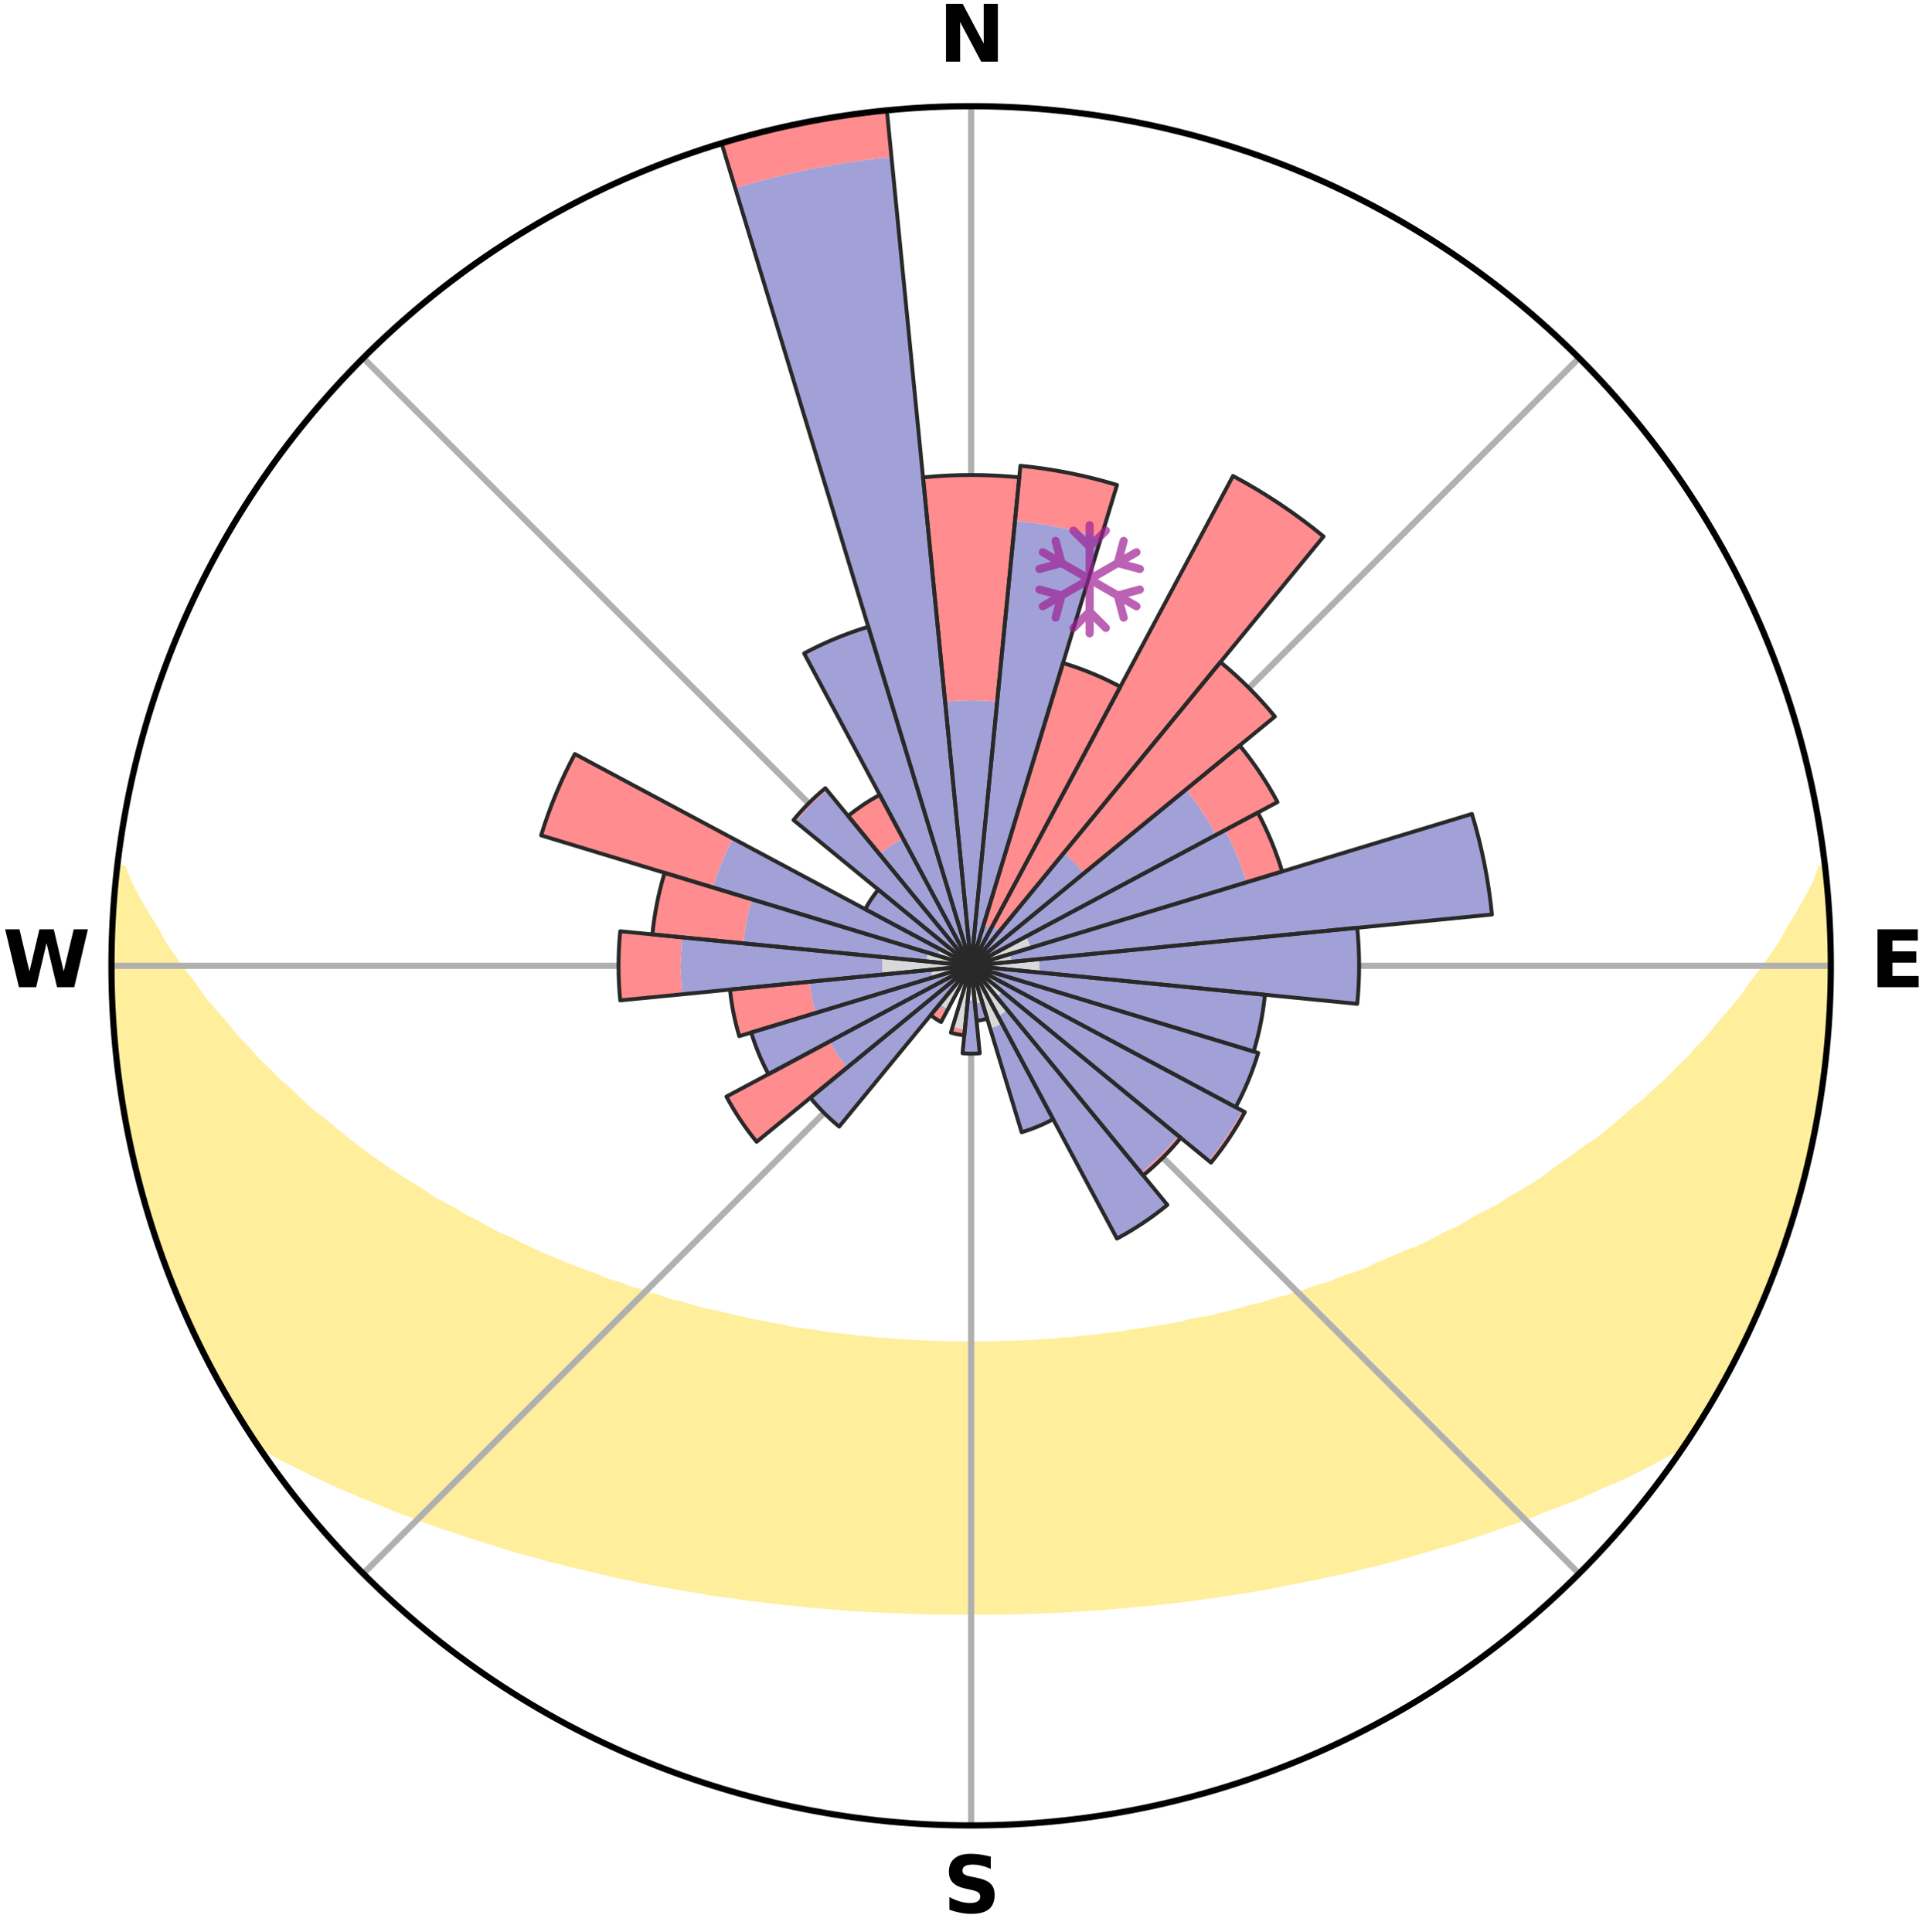 <?xml version="1.0" encoding="utf-8" standalone="no"?>
<!DOCTYPE svg PUBLIC "-//W3C//DTD SVG 1.1//EN"
  "http://www.w3.org/Graphics/SVG/1.1/DTD/svg11.dtd">
<svg xmlns:xlink="http://www.w3.org/1999/xlink" width="248.41pt" height="249.158pt" viewBox="0 0 248.41 249.158" xmlns="http://www.w3.org/2000/svg" version="1.1">
 <title>Ski Rose for Station de ski de Prat Peyrot</title>
 <defs>
  <style type="text/css">*{stroke-linejoin: round; stroke-linecap: butt}</style>
 </defs>
 <g id="figure_1">
  <g id="patch_1">
   <path d="M 0 249.158 
L 248.41 249.158 
L 248.41 0 
L 0 0 
z
" style="fill: #ffffff"/>
  </g>
  <g id="axes_1">
   <g id="patch_2">
    <path d="M 236.135 124.579 
C 236.135 110.018 233.267 95.599 227.695 82.147 
C 222.122 68.695 213.955 56.471 203.659 46.175 
C 193.363 35.879 181.139 27.711 167.687 22.139 
C 154.235 16.567 139.815 13.699 125.255 13.699 
C 110.694 13.699 96.275 16.567 82.823 22.139 
C 69.371 27.711 57.147 35.879 46.851 46.175 
C 36.555 56.471 28.387 68.695 22.815 82.147 
C 17.243 95.599 14.375 110.018 14.375 124.579 
C 14.375 139.14 17.243 153.559 22.815 167.011 
C 28.387 180.463 36.555 192.687 46.851 202.983 
C 57.147 213.279 69.371 221.447 82.823 227.019 
C 96.275 232.591 110.694 235.459 125.255 235.459 
C 139.815 235.459 154.235 232.591 167.687 227.019 
C 181.139 221.447 193.363 213.279 203.659 202.983 
C 213.955 192.687 222.122 180.463 227.695 167.011 
C 233.267 153.559 236.135 139.14 236.135 124.579 
M 125.255 124.579 
C 125.255 124.579 125.255 124.579 125.255 124.579 
C 125.255 124.579 125.255 124.579 125.255 124.579 
C 125.255 124.579 125.255 124.579 125.255 124.579 
C 125.255 124.579 125.255 124.579 125.255 124.579 
C 125.255 124.579 125.255 124.579 125.255 124.579 
C 125.255 124.579 125.255 124.579 125.255 124.579 
C 125.255 124.579 125.255 124.579 125.255 124.579 
C 125.255 124.579 125.255 124.579 125.255 124.579 
C 125.255 124.579 125.255 124.579 125.255 124.579 
C 125.255 124.579 125.255 124.579 125.255 124.579 
C 125.255 124.579 125.255 124.579 125.255 124.579 
C 125.255 124.579 125.255 124.579 125.255 124.579 
C 125.255 124.579 125.255 124.579 125.255 124.579 
C 125.255 124.579 125.255 124.579 125.255 124.579 
C 125.255 124.579 125.255 124.579 125.255 124.579 
C 125.255 124.579 125.255 124.579 125.255 124.579 
z
" style="fill: #ffffff"/>
   </g>
   <g id="PolyCollection_1">
    <defs>
     <path id="m141cfa2cee" d="M 235.365 -137.125 
L 234.988 -137.082 
L 234.213 -135.071 
L 233.157 -133.071 
L 232.03 -131.11 
L 230.846 -129.189 
L 229.831 -127.317 
L 228.559 -125.481 
L 227.25 -123.689 
L 225.906 -121.943 
L 224.75 -120.235 
L 223.346 -118.58 
L 221.914 -116.972 
L 220.676 -115.391 
L 219.196 -113.876 
L 217.911 -112.381 
L 216.389 -110.959 
L 215.063 -109.55 
L 213.506 -108.223 
L 212.147 -106.901 
L 210.562 -105.667 
L 209.174 -104.432 
L 207.773 -103.238 
L 206.362 -102.086 
L 204.737 -101.035 
L 203.309 -99.969 
L 201.873 -98.943 
L 200.431 -97.958 
L 199.179 -96.94 
L 197.727 -96.032 
L 196.273 -95.163 
L 194.818 -94.332 
L 193.546 -93.457 
L 192.09 -92.7 
L 190.637 -91.981 
L 189.361 -91.207 
L 188.085 -90.465 
L 186.64 -89.849 
L 185.367 -89.17 
L 184.095 -88.522 
L 182.826 -87.902 
L 181.406 -87.413 
L 180.148 -86.852 
L 178.894 -86.319 
L 177.646 -85.812 
L 176.542 -85.225 
L 175.304 -84.768 
L 174.073 -84.337 
L 172.85 -83.929 
L 171.76 -83.435 
L 170.551 -83.073 
L 169.353 -82.731 
L 168.277 -82.301 
L 167.097 -82 
L 166.032 -81.609 
L 164.87 -81.346 
L 163.818 -80.992 
L 162.77 -80.655 
L 161.638 -80.443 
L 160.604 -80.139 
L 159.576 -79.85 
L 158.554 -79.577 
L 157.539 -79.319 
L 156.529 -79.075 
L 155.526 -78.844 
L 154.466 -78.727 
L 153.48 -78.52 
L 152.557 -78.229 
L 151.581 -78.048 
L 150.612 -77.877 
L 149.65 -77.717 
L 148.695 -77.566 
L 147.746 -77.424 
L 146.805 -77.292 
L 145.87 -77.167 
L 144.974 -76.972 
L 144.05 -76.865 
L 143.132 -76.765 
L 142.22 -76.671 
L 141.336 -76.517 
L 140.434 -76.438 
L 139.537 -76.363 
L 138.661 -76.238 
L 137.773 -76.176 
L 136.889 -76.118 
L 136.021 -76.018 
L 135.144 -75.97 
L 134.272 -75.926 
L 133.409 -75.85 
L 132.543 -75.815 
L 131.683 -75.755 
L 130.821 -75.729 
L 129.961 -75.704 
L 129.104 -75.666 
L 128.248 -75.649 
L 127.392 -75.626 
L 126.537 -75.617 
L 125.682 -75.608 
L 124.827 -75.609 
L 123.973 -75.618 
L 123.118 -75.628 
L 122.262 -75.652 
L 121.406 -75.669 
L 120.549 -75.708 
L 119.69 -75.733 
L 118.831 -75.788 
L 117.968 -75.821 
L 117.102 -75.857 
L 116.239 -75.934 
L 115.367 -75.979 
L 114.501 -76.072 
L 113.623 -76.127 
L 112.74 -76.186 
L 111.867 -76.304 
L 110.976 -76.375 
L 110.08 -76.45 
L 109.2 -76.596 
L 108.295 -76.685 
L 107.383 -76.779 
L 106.466 -76.88 
L 105.574 -77.065 
L 104.646 -77.183 
L 103.712 -77.308 
L 102.771 -77.442 
L 101.824 -77.584 
L 100.916 -77.824 
L 99.958 -77.988 
L 98.993 -78.161 
L 98.021 -78.345 
L 97.042 -78.54 
L 96.057 -78.747 
L 95.065 -78.966 
L 94.066 -79.199 
L 93.061 -79.444 
L 92.049 -79.704 
L 90.951 -79.873 
L 89.923 -80.161 
L 88.891 -80.466 
L 87.853 -80.787 
L 86.713 -81.016 
L 85.661 -81.37 
L 84.605 -81.743 
L 83.437 -82.025 
L 82.369 -82.435 
L 81.183 -82.756 
L 80.105 -83.207 
L 78.902 -83.569 
L 77.689 -83.954 
L 76.599 -84.47 
L 75.373 -84.901 
L 74.139 -85.356 
L 72.898 -85.837 
L 71.651 -86.344 
L 70.399 -86.877 
L 69.141 -87.438 
L 67.88 -88.027 
L 66.615 -88.645 
L 65.348 -89.291 
L 63.913 -89.873 
L 62.64 -90.582 
L 61.368 -91.322 
L 59.921 -92.005 
L 58.648 -92.809 
L 57.197 -93.563 
L 55.745 -94.355 
L 54.479 -95.263 
L 53.029 -96.129 
L 51.582 -97.034 
L 50.137 -97.979 
L 48.698 -98.963 
L 47.264 -99.989 
L 45.837 -101.054 
L 44.419 -102.161 
L 43.011 -103.309 
L 41.614 -104.499 
L 40.02 -105.683 
L 38.649 -106.959 
L 37.293 -108.276 
L 35.739 -109.599 
L 34.417 -111.003 
L 32.898 -112.42 
L 31.616 -113.91 
L 30.139 -115.42 
L 28.903 -116.996 
L 27.475 -118.599 
L 26.073 -120.249 
L 24.919 -121.952 
L 23.577 -123.692 
L 22.27 -125.478 
L 20.999 -127.309 
L 19.984 -129.175 
L 18.799 -131.09 
L 17.668 -133.046 
L 16.604 -135.041 
L 15.818 -137.048 
L 15.207 -137.117 
L 15.207 -137.117 
L 14.921 -135.203 
L 14.899 -133.264 
L 14.679 -131.342 
L 14.491 -129.415 
L 14.524 -127.479 
L 14.401 -125.546 
L 14.545 -123.613 
L 14.486 -121.678 
L 14.507 -119.744 
L 14.652 -117.814 
L 14.737 -115.881 
L 14.94 -113.957 
L 15.09 -112.027 
L 15.404 -110.117 
L 15.618 -108.194 
L 15.935 -106.285 
L 16.337 -104.392 
L 16.646 -102.482 
L 17.046 -100.59 
L 17.599 -98.733 
L 17.94 -96.826 
L 18.425 -94.953 
L 19.068 -93.125 
L 19.568 -91.256 
L 20.141 -89.409 
L 20.742 -87.569 
L 21.439 -85.764 
L 22.165 -83.971 
L 22.825 -82.151 
L 23.646 -80.398 
L 24.371 -78.604 
L 25.224 -76.867 
L 26.053 -75.119 
L 26.924 -73.391 
L 27.838 -71.686 
L 28.763 -69.987 
L 29.735 -68.314 
L 30.722 -66.649 
L 31.749 -65.01 
L 32.798 -63.383 
L 34.6 -62.274 
L 36.438 -61.227 
L 38.366 -60.285 
L 40.241 -59.345 
L 42.117 -58.448 
L 43.999 -57.597 
L 45.875 -56.782 
L 47.751 -56.01 
L 49.618 -55.271 
L 51.422 -54.514 
L 53.279 -53.849 
L 55.071 -53.16 
L 56.857 -52.502 
L 58.684 -51.929 
L 60.452 -51.333 
L 62.212 -50.766 
L 63.963 -50.226 
L 65.663 -49.662 
L 67.397 -49.177 
L 69.119 -48.716 
L 70.792 -48.225 
L 72.495 -47.812 
L 74.154 -47.373 
L 75.835 -47.005 
L 77.472 -46.605 
L 79.105 -46.232 
L 80.725 -45.873 
L 82.34 -45.54 
L 83.943 -45.22 
L 85.54 -44.923 
L 87.125 -44.638 
L 88.704 -44.376 
L 90.272 -44.123 
L 91.815 -43.849 
L 93.37 -43.634 
L 94.913 -43.426 
L 96.437 -43.199 
L 97.967 -43.024 
L 99.478 -42.827 
L 100.984 -42.643 
L 102.492 -42.499 
L 103.987 -42.342 
L 105.477 -42.198 
L 106.968 -42.094 
L 108.449 -41.974 
L 109.925 -41.865 
L 111.397 -41.768 
L 112.866 -41.683 
L 114.333 -41.62 
L 115.795 -41.555 
L 117.255 -41.501 
L 118.713 -41.457 
L 120.169 -41.424 
L 121.623 -41.401 
L 123.076 -41.388 
L 124.529 -41.385 
L 125.981 -41.388 
L 127.433 -41.393 
L 128.887 -41.398 
L 130.341 -41.421 
L 131.797 -41.453 
L 133.255 -41.496 
L 134.715 -41.55 
L 136.177 -41.614 
L 137.643 -41.689 
L 139.111 -41.776 
L 140.583 -41.874 
L 142.063 -41.965 
L 143.543 -42.085 
L 145.028 -42.218 
L 146.517 -42.363 
L 148.021 -42.488 
L 149.521 -42.658 
L 151.035 -42.814 
L 152.547 -43.012 
L 154.078 -43.185 
L 155.602 -43.411 
L 157.146 -43.619 
L 158.683 -43.877 
L 160.245 -44.107 
L 161.813 -44.36 
L 163.393 -44.621 
L 164.958 -44.947 
L 166.55 -45.251 
L 168.156 -45.566 
L 169.766 -45.906 
L 171.389 -46.259 
L 173.049 -46.586 
L 174.687 -46.986 
L 176.337 -47.402 
L 178.029 -47.792 
L 179.693 -48.26 
L 181.405 -48.696 
L 183.09 -49.207 
L 184.822 -49.693 
L 186.564 -50.205 
L 188.316 -50.744 
L 190.076 -51.312 
L 191.846 -51.908 
L 193.623 -52.534 
L 195.459 -53.139 
L 197.251 -53.828 
L 199.05 -54.55 
L 200.915 -55.25 
L 202.781 -55.989 
L 204.659 -56.761 
L 206.473 -57.628 
L 208.418 -58.428 
L 210.294 -59.326 
L 212.17 -60.266 
L 214.028 -61.258 
L 215.934 -62.257 
L 217.706 -63.387 
L 218.764 -65.007 
L 219.771 -66.66 
L 220.767 -68.318 
L 221.735 -69.993 
L 222.651 -71.697 
L 223.594 -73.387 
L 224.421 -75.137 
L 225.288 -76.866 
L 226.102 -78.62 
L 226.849 -80.405 
L 227.681 -82.153 
L 228.368 -83.962 
L 229.086 -85.758 
L 229.735 -87.581 
L 230.393 -89.4 
L 230.914 -91.265 
L 231.486 -93.112 
L 232.091 -94.951 
L 232.566 -96.826 
L 232.996 -98.713 
L 233.498 -100.582 
L 233.906 -102.474 
L 234.205 -104.386 
L 234.595 -106.282 
L 234.814 -108.205 
L 235.178 -110.107 
L 235.315 -112.039 
L 235.6 -113.954 
L 235.659 -115.89 
L 235.831 -117.816 
L 236.004 -119.744 
L 235.952 -121.68 
L 236.053 -123.612 
L 236.118 -125.547 
L 235.96 -127.478 
L 235.925 -129.411 
L 235.889 -131.346 
L 235.787 -133.278 
L 235.532 -135.198 
L 235.365 -137.125 
z
" style="stroke: #ffee9c"/>
    </defs>
    <g clip-path="url(#p5562a64d21)">
     <use xlink:href="#m141cfa2cee" x="0" y="249.158" style="fill: #ffee9c; stroke: #ffee9c"/>
    </g>
   </g>
   <g id="matplotlib.axis_1">
    <g id="xtick_1">
     <g id="line2d_1">
      <path d="M 125.255 124.579 
L 125.255 13.699 
" clip-path="url(#p5562a64d21)" style="fill: none; stroke: #b0b0b0; stroke-width: 0.8; stroke-linecap: square"/>
     </g>
     <g id="text_1">
      <!-- N -->
      <g transform="translate(121.07 7.958) scale(0.1 -0.1)">
       <defs>
        <path id="DejaVuSans-Bold-4e" d="M 588 4666 
L 1931 4666 
L 3628 1466 
L 3628 4666 
L 4769 4666 
L 4769 0 
L 3425 0 
L 1728 3200 
L 1728 0 
L 588 0 
L 588 4666 
z
" transform="scale(0.016)"/>
       </defs>
       <use xlink:href="#DejaVuSans-Bold-4e"/>
      </g>
     </g>
    </g>
    <g id="xtick_2">
     <g id="line2d_2">
      <path d="M 125.255 124.579 
L 203.659 46.175 
" clip-path="url(#p5562a64d21)" style="fill: none; stroke: #b0b0b0; stroke-width: 0.8; stroke-linecap: square"/>
     </g>
    </g>
    <g id="xtick_3">
     <g id="line2d_3">
      <path d="M 125.255 124.579 
L 236.135 124.579 
" clip-path="url(#p5562a64d21)" style="fill: none; stroke: #b0b0b0; stroke-width: 0.8; stroke-linecap: square"/>
     </g>
     <g id="text_2">
      <!-- E -->
      <g transform="translate(241.219 127.338) scale(0.1 -0.1)">
       <defs>
        <path id="DejaVuSans-Bold-45" d="M 588 4666 
L 3834 4666 
L 3834 3756 
L 1791 3756 
L 1791 2888 
L 3713 2888 
L 3713 1978 
L 1791 1978 
L 1791 909 
L 3903 909 
L 3903 0 
L 588 0 
L 588 4666 
z
" transform="scale(0.016)"/>
       </defs>
       <use xlink:href="#DejaVuSans-Bold-45"/>
      </g>
     </g>
    </g>
    <g id="xtick_4">
     <g id="line2d_4">
      <path d="M 125.255 124.579 
L 203.659 202.983 
" clip-path="url(#p5562a64d21)" style="fill: none; stroke: #b0b0b0; stroke-width: 0.8; stroke-linecap: square"/>
     </g>
    </g>
    <g id="xtick_5">
     <g id="line2d_5">
      <path d="M 125.255 124.579 
L 125.255 235.459 
" clip-path="url(#p5562a64d21)" style="fill: none; stroke: #b0b0b0; stroke-width: 0.8; stroke-linecap: square"/>
     </g>
     <g id="text_3">
      <!-- S -->
      <g transform="translate(121.654 246.718) scale(0.1 -0.1)">
       <defs>
        <path id="DejaVuSans-Bold-53" d="M 3834 4519 
L 3834 3531 
Q 3450 3703 3084 3790 
Q 2719 3878 2394 3878 
Q 1963 3878 1756 3759 
Q 1550 3641 1550 3391 
Q 1550 3203 1689 3098 
Q 1828 2994 2194 2919 
L 2706 2816 
Q 3484 2659 3812 2340 
Q 4141 2022 4141 1434 
Q 4141 663 3683 286 
Q 3225 -91 2284 -91 
Q 1841 -91 1394 -6 
Q 947 78 500 244 
L 500 1259 
Q 947 1022 1364 901 
Q 1781 781 2169 781 
Q 2563 781 2772 912 
Q 2981 1044 2981 1288 
Q 2981 1506 2839 1625 
Q 2697 1744 2272 1838 
L 1806 1941 
Q 1106 2091 782 2419 
Q 459 2747 459 3303 
Q 459 4000 909 4375 
Q 1359 4750 2203 4750 
Q 2588 4750 2994 4692 
Q 3400 4634 3834 4519 
z
" transform="scale(0.016)"/>
       </defs>
       <use xlink:href="#DejaVuSans-Bold-53"/>
      </g>
     </g>
    </g>
    <g id="xtick_6">
     <g id="line2d_6">
      <path d="M 125.255 124.579 
L 46.851 202.983 
" clip-path="url(#p5562a64d21)" style="fill: none; stroke: #b0b0b0; stroke-width: 0.8; stroke-linecap: square"/>
     </g>
    </g>
    <g id="xtick_7">
     <g id="line2d_7">
      <path d="M 125.255 124.579 
L 14.375 124.579 
" clip-path="url(#p5562a64d21)" style="fill: none; stroke: #b0b0b0; stroke-width: 0.8; stroke-linecap: square"/>
     </g>
     <g id="text_4">
      <!-- W -->
      <g transform="translate(0.36 127.338) scale(0.1 -0.1)">
       <defs>
        <path id="DejaVuSans-Bold-57" d="M 191 4666 
L 1344 4666 
L 2150 1275 
L 2950 4666 
L 4109 4666 
L 4909 1275 
L 5716 4666 
L 6859 4666 
L 5759 0 
L 4372 0 
L 3525 3547 
L 2688 0 
L 1300 0 
L 191 4666 
z
" transform="scale(0.016)"/>
       </defs>
       <use xlink:href="#DejaVuSans-Bold-57"/>
      </g>
     </g>
    </g>
    <g id="xtick_8">
     <g id="line2d_8">
      <path d="M 125.255 124.579 
L 46.851 46.175 
" clip-path="url(#p5562a64d21)" style="fill: none; stroke: #b0b0b0; stroke-width: 0.8; stroke-linecap: square"/>
     </g>
    </g>
   </g>
   <g id="matplotlib.axis_2"/>
   <g id="patch_3">
    <path d="M 125.255 124.579 
C 125.255 124.579 125.255 124.579 125.255 124.579 
C 125.255 124.579 125.255 124.579 125.255 124.579 
L 125.435 122.75 
C 125.375 122.744 125.315 122.741 125.255 122.741 
C 125.195 122.741 125.135 122.744 125.075 122.75 
z
" clip-path="url(#p5562a64d21)" style="fill: #d9d9d9"/>
   </g>
   <g id="patch_4">
    <path d="M 125.255 124.579 
C 125.255 124.579 125.255 124.579 125.255 124.579 
C 125.255 124.579 125.255 124.579 125.255 124.579 
L 125.255 124.579 
C 125.255 124.579 125.255 124.579 125.255 124.579 
C 125.255 124.579 125.255 124.579 125.255 124.579 
z
" clip-path="url(#p5562a64d21)" style="fill: #d9d9d9"/>
   </g>
   <g id="patch_5">
    <path d="M 125.255 124.579 
C 125.255 124.579 125.255 124.579 125.255 124.579 
C 125.255 124.579 125.255 124.579 125.255 124.579 
L 125.255 124.579 
C 125.255 124.579 125.255 124.579 125.255 124.579 
C 125.255 124.579 125.255 124.579 125.255 124.579 
z
" clip-path="url(#p5562a64d21)" style="fill: #d9d9d9"/>
   </g>
   <g id="patch_6">
    <path d="M 125.255 124.579 
C 125.255 124.579 125.255 124.579 125.255 124.579 
C 125.255 124.579 125.255 124.579 125.255 124.579 
L 125.255 124.579 
C 125.255 124.579 125.255 124.579 125.255 124.579 
C 125.255 124.579 125.255 124.579 125.255 124.579 
z
" clip-path="url(#p5562a64d21)" style="fill: #d9d9d9"/>
   </g>
   <g id="patch_7">
    <path d="M 125.255 124.579 
C 125.255 124.579 125.255 124.579 125.255 124.579 
C 125.255 124.579 125.255 124.579 125.255 124.579 
L 125.255 124.579 
C 125.255 124.579 125.255 124.579 125.255 124.579 
C 125.255 124.579 125.255 124.579 125.255 124.579 
z
" clip-path="url(#p5562a64d21)" style="fill: #d9d9d9"/>
   </g>
   <g id="patch_8">
    <path d="M 125.255 124.579 
C 125.255 124.579 125.255 124.579 125.255 124.579 
C 125.255 124.579 125.255 124.579 125.255 124.579 
L 127.548 123.354 
C 127.508 123.278 127.464 123.205 127.416 123.135 
C 127.369 123.064 127.318 122.996 127.265 122.93 
z
" clip-path="url(#p5562a64d21)" style="fill: #d9d9d9"/>
   </g>
   <g id="patch_9">
    <path d="M 125.255 124.579 
C 125.255 124.579 125.255 124.579 125.255 124.579 
C 125.255 124.579 125.255 124.579 125.255 124.579 
L 132.923 122.253 
C 132.847 122.002 132.758 121.755 132.658 121.513 
C 132.558 121.27 132.445 121.033 132.322 120.802 
z
" clip-path="url(#p5562a64d21)" style="fill: #d9d9d9"/>
   </g>
   <g id="patch_10">
    <path d="M 125.255 124.579 
C 125.255 124.579 125.255 124.579 125.255 124.579 
C 125.255 124.579 125.255 124.579 125.255 124.579 
L 130.429 124.069 
C 130.413 123.9 130.388 123.732 130.354 123.565 
C 130.321 123.398 130.28 123.233 130.231 123.07 
z
" clip-path="url(#p5562a64d21)" style="fill: #d9d9d9"/>
   </g>
   <g id="patch_11">
    <path d="M 125.255 124.579 
C 125.255 124.579 125.255 124.579 125.255 124.579 
C 125.255 124.579 125.255 124.579 125.255 124.579 
L 134.029 125.443 
C 134.057 125.156 134.071 124.868 134.071 124.579 
C 134.071 124.29 134.057 124.002 134.029 123.715 
z
" clip-path="url(#p5562a64d21)" style="fill: #d9d9d9"/>
   </g>
   <g id="patch_12">
    <path d="M 125.255 124.579 
C 125.255 124.579 125.255 124.579 125.255 124.579 
C 125.255 124.579 125.255 124.579 125.255 124.579 
L 128.302 125.503 
C 128.332 125.404 128.357 125.302 128.378 125.2 
C 128.398 125.098 128.413 124.995 128.424 124.891 
z
" clip-path="url(#p5562a64d21)" style="fill: #d9d9d9"/>
   </g>
   <g id="patch_13">
    <path d="M 125.255 124.579 
C 125.255 124.579 125.255 124.579 125.255 124.579 
C 125.255 124.579 125.255 124.579 125.255 124.579 
L 125.255 124.579 
C 125.255 124.579 125.255 124.579 125.255 124.579 
C 125.255 124.579 125.255 124.579 125.255 124.579 
z
" clip-path="url(#p5562a64d21)" style="fill: #d9d9d9"/>
   </g>
   <g id="patch_14">
    <path d="M 125.255 124.579 
C 125.255 124.579 125.255 124.579 125.255 124.579 
C 125.255 124.579 125.255 124.579 125.255 124.579 
L 128.097 126.912 
C 128.173 126.818 128.245 126.722 128.312 126.622 
C 128.379 126.522 128.441 126.418 128.497 126.312 
z
" clip-path="url(#p5562a64d21)" style="fill: #d9d9d9"/>
   </g>
   <g id="patch_15">
    <path d="M 125.255 124.579 
C 125.255 124.579 125.255 124.579 125.255 124.579 
C 125.255 124.579 125.255 124.579 125.255 124.579 
L 128.553 128.598 
C 128.685 128.49 128.811 128.376 128.931 128.256 
C 129.052 128.135 129.166 128.009 129.274 127.878 
z
" clip-path="url(#p5562a64d21)" style="fill: #d9d9d9"/>
   </g>
   <g id="patch_16">
    <path d="M 125.255 124.579 
C 125.255 124.579 125.255 124.579 125.255 124.579 
C 125.255 124.579 125.255 124.579 125.255 124.579 
L 128.721 131.064 
C 128.933 130.951 129.14 130.827 129.34 130.693 
C 129.54 130.559 129.734 130.416 129.92 130.263 
z
" clip-path="url(#p5562a64d21)" style="fill: #d9d9d9"/>
   </g>
   <g id="patch_17">
    <path d="M 125.255 124.579 
C 125.255 124.579 125.255 124.579 125.255 124.579 
C 125.255 124.579 125.255 124.579 125.255 124.579 
L 127.7 132.641 
C 127.964 132.561 128.224 132.468 128.479 132.362 
C 128.733 132.257 128.983 132.139 129.226 132.009 
z
" clip-path="url(#p5562a64d21)" style="fill: #d9d9d9"/>
   </g>
   <g id="patch_18">
    <path d="M 125.255 124.579 
C 125.255 124.579 125.255 124.579 125.255 124.579 
C 125.255 124.579 125.255 124.579 125.255 124.579 
L 125.732 129.419 
C 125.89 129.404 126.048 129.38 126.204 129.349 
C 126.36 129.318 126.514 129.28 126.667 129.233 
z
" clip-path="url(#p5562a64d21)" style="fill: #d9d9d9"/>
   </g>
   <g id="patch_19">
    <path d="M 125.255 124.579 
C 125.255 124.579 125.255 124.579 125.255 124.579 
C 125.255 124.579 125.255 124.579 125.255 124.579 
L 124.813 129.06 
C 124.96 129.075 125.107 129.082 125.255 129.082 
C 125.402 129.082 125.55 129.075 125.696 129.06 
z
" clip-path="url(#p5562a64d21)" style="fill: #d9d9d9"/>
   </g>
   <g id="patch_20">
    <path d="M 125.255 124.579 
C 125.255 124.579 125.255 124.579 125.255 124.579 
C 125.255 124.579 125.255 124.579 125.255 124.579 
L 122.868 132.446 
C 123.126 132.524 123.387 132.59 123.651 132.642 
C 123.915 132.695 124.181 132.734 124.449 132.761 
z
" clip-path="url(#p5562a64d21)" style="fill: #d9d9d9"/>
   </g>
   <g id="patch_21">
    <path d="M 125.255 124.579 
C 125.255 124.579 125.255 124.579 125.255 124.579 
C 125.255 124.579 125.255 124.579 125.255 124.579 
L 124.388 126.2 
C 124.441 126.229 124.496 126.254 124.551 126.277 
C 124.607 126.3 124.664 126.321 124.721 126.338 
z
" clip-path="url(#p5562a64d21)" style="fill: #d9d9d9"/>
   </g>
   <g id="patch_22">
    <path d="M 125.255 124.579 
C 125.255 124.579 125.255 124.579 125.255 124.579 
C 125.255 124.579 125.255 124.579 125.255 124.579 
L 121.215 129.502 
C 121.376 129.634 121.544 129.758 121.717 129.874 
C 121.89 129.99 122.069 130.097 122.253 130.195 
z
" clip-path="url(#p5562a64d21)" style="fill: #d9d9d9"/>
   </g>
   <g id="patch_23">
    <path d="M 125.255 124.579 
C 125.255 124.579 125.255 124.579 125.255 124.579 
C 125.255 124.579 125.255 124.579 125.255 124.579 
L 122.794 126.599 
C 122.86 126.68 122.93 126.757 123.003 126.831 
C 123.077 126.904 123.154 126.974 123.235 127.04 
z
" clip-path="url(#p5562a64d21)" style="fill: #d9d9d9"/>
   </g>
   <g id="patch_24">
    <path d="M 125.255 124.579 
C 125.255 124.579 125.255 124.579 125.255 124.579 
C 125.255 124.579 125.255 124.579 125.255 124.579 
L 123.634 125.446 
C 123.662 125.499 123.693 125.55 123.726 125.6 
C 123.76 125.65 123.796 125.699 123.834 125.745 
z
" clip-path="url(#p5562a64d21)" style="fill: #d9d9d9"/>
   </g>
   <g id="patch_25">
    <path d="M 125.255 124.579 
C 125.255 124.579 125.255 124.579 125.255 124.579 
C 125.255 124.579 125.255 124.579 125.255 124.579 
L 122.767 125.334 
C 122.792 125.415 122.82 125.495 122.853 125.574 
C 122.886 125.653 122.922 125.73 122.962 125.805 
z
" clip-path="url(#p5562a64d21)" style="fill: #d9d9d9"/>
   </g>
   <g id="patch_26">
    <path d="M 125.255 124.579 
C 125.255 124.579 125.255 124.579 125.255 124.579 
C 125.255 124.579 125.255 124.579 125.255 124.579 
L 120.08 125.089 
C 120.097 125.258 120.122 125.427 120.155 125.593 
C 120.188 125.76 120.23 125.926 120.279 126.088 
z
" clip-path="url(#p5562a64d21)" style="fill: #d9d9d9"/>
   </g>
   <g id="patch_27">
    <path d="M 125.255 124.579 
C 125.255 124.579 125.255 124.579 125.255 124.579 
C 125.255 124.579 125.255 124.579 125.255 124.579 
L 113.83 123.454 
C 113.793 123.828 113.775 124.203 113.775 124.579 
C 113.775 124.955 113.793 125.33 113.83 125.704 
z
" clip-path="url(#p5562a64d21)" style="fill: #d9d9d9"/>
   </g>
   <g id="patch_28">
    <path d="M 125.255 124.579 
C 125.255 124.579 125.255 124.579 125.255 124.579 
C 125.255 124.579 125.255 124.579 125.255 124.579 
L 119.692 122.892 
C 119.637 123.074 119.59 123.258 119.553 123.445 
C 119.516 123.632 119.488 123.82 119.47 124.009 
z
" clip-path="url(#p5562a64d21)" style="fill: #d9d9d9"/>
   </g>
   <g id="patch_29">
    <path d="M 125.255 124.579 
C 125.255 124.579 125.255 124.579 125.255 124.579 
C 125.255 124.579 125.255 124.579 125.255 124.579 
L 121.284 122.456 
C 121.214 122.586 121.151 122.72 121.095 122.856 
C 121.038 122.992 120.989 123.131 120.946 123.272 
z
" clip-path="url(#p5562a64d21)" style="fill: #d9d9d9"/>
   </g>
   <g id="patch_30">
    <path d="M 125.255 124.579 
C 125.255 124.579 125.255 124.579 125.255 124.579 
C 125.255 124.579 125.255 124.579 125.255 124.579 
L 122.413 122.247 
C 122.336 122.34 122.265 122.436 122.198 122.536 
C 122.131 122.636 122.069 122.74 122.012 122.846 
z
" clip-path="url(#p5562a64d21)" style="fill: #d9d9d9"/>
   </g>
   <g id="patch_31">
    <path d="M 125.255 124.579 
C 125.255 124.579 125.255 124.579 125.255 124.579 
C 125.255 124.579 125.255 124.579 125.255 124.579 
L 124.089 123.158 
C 124.042 123.196 123.998 123.237 123.955 123.279 
C 123.912 123.322 123.872 123.366 123.834 123.413 
z
" clip-path="url(#p5562a64d21)" style="fill: #d9d9d9"/>
   </g>
   <g id="patch_32">
    <path d="M 125.255 124.579 
C 125.255 124.579 125.255 124.579 125.255 124.579 
C 125.255 124.579 125.255 124.579 125.255 124.579 
L 125.255 124.579 
C 125.255 124.579 125.255 124.579 125.255 124.579 
C 125.255 124.579 125.255 124.579 125.255 124.579 
z
" clip-path="url(#p5562a64d21)" style="fill: #d9d9d9"/>
   </g>
   <g id="patch_33">
    <path d="M 125.255 124.579 
C 125.255 124.579 125.255 124.579 125.255 124.579 
C 125.255 124.579 125.255 124.579 125.255 124.579 
L 124.331 121.532 
C 124.231 121.562 124.133 121.597 124.036 121.637 
C 123.94 121.677 123.846 121.722 123.754 121.771 
z
" clip-path="url(#p5562a64d21)" style="fill: #d9d9d9"/>
   </g>
   <g id="patch_34">
    <path d="M 125.255 124.579 
C 125.255 124.579 125.255 124.579 125.255 124.579 
C 125.255 124.579 125.255 124.579 125.255 124.579 
L 125.075 122.75 
C 125.015 122.755 124.955 122.764 124.896 122.776 
C 124.837 122.788 124.779 122.802 124.721 122.82 
z
" clip-path="url(#p5562a64d21)" style="fill: #d9d9d9"/>
   </g>
   <g id="patch_35">
    <path d="M 125.075 122.75 
C 125.135 122.744 125.195 122.741 125.255 122.741 
C 125.315 122.741 125.375 122.744 125.435 122.75 
L 128.611 90.5 
C 127.496 90.39 126.376 90.335 125.255 90.335 
C 124.134 90.335 123.014 90.39 121.898 90.5 
z
" clip-path="url(#p5562a64d21)" style="fill: #a1a1d8"/>
   </g>
   <g id="patch_36">
    <path d="M 125.255 124.579 
C 125.255 124.579 125.255 124.579 125.255 124.579 
C 125.255 124.579 125.255 124.579 125.255 124.579 
L 142.003 69.368 
C 140.196 68.82 138.363 68.361 136.511 67.992 
C 134.658 67.624 132.789 67.347 130.91 67.162 
z
" clip-path="url(#p5562a64d21)" style="fill: #a1a1d8"/>
   </g>
   <g id="patch_37">
    <path d="M 125.255 124.579 
C 125.255 124.579 125.255 124.579 125.255 124.579 
C 125.255 124.579 125.255 124.579 125.255 124.579 
L 127.855 119.715 
C 127.695 119.63 127.532 119.553 127.365 119.484 
C 127.199 119.415 127.028 119.354 126.856 119.302 
z
" clip-path="url(#p5562a64d21)" style="fill: #a1a1d8"/>
   </g>
   <g id="patch_38">
    <path d="M 125.255 124.579 
C 125.255 124.579 125.255 124.579 125.255 124.579 
C 125.255 124.579 125.255 124.579 125.255 124.579 
L 128.943 120.085 
C 128.796 119.965 128.643 119.851 128.485 119.745 
C 128.326 119.64 128.163 119.542 127.995 119.452 
z
" clip-path="url(#p5562a64d21)" style="fill: #a1a1d8"/>
   </g>
   <g id="patch_39">
    <path d="M 125.255 124.579 
C 125.255 124.579 125.255 124.579 125.255 124.579 
C 125.255 124.579 125.255 124.579 125.255 124.579 
L 139.816 112.629 
C 139.425 112.152 139.011 111.695 138.575 111.259 
C 138.139 110.823 137.682 110.409 137.205 110.018 
z
" clip-path="url(#p5562a64d21)" style="fill: #a1a1d8"/>
   </g>
   <g id="patch_40">
    <path d="M 127.265 122.93 
C 127.318 122.996 127.369 123.064 127.416 123.135 
C 127.464 123.205 127.508 123.278 127.548 123.354 
L 156.859 107.686 
C 156.306 106.652 155.703 105.645 155.051 104.67 
C 154.399 103.695 153.7 102.752 152.956 101.845 
z
" clip-path="url(#p5562a64d21)" style="fill: #a1a1d8"/>
   </g>
   <g id="patch_41">
    <path d="M 132.322 120.802 
C 132.445 121.033 132.558 121.27 132.658 121.513 
C 132.758 121.755 132.847 122.002 132.923 122.253 
L 160.788 113.8 
C 160.435 112.637 160.026 111.492 159.561 110.369 
C 159.096 109.246 158.576 108.147 158.003 107.075 
z
" clip-path="url(#p5562a64d21)" style="fill: #a1a1d8"/>
   </g>
   <g id="patch_42">
    <path d="M 130.231 123.07 
C 130.28 123.233 130.321 123.398 130.354 123.565 
C 130.388 123.732 130.413 123.9 130.429 124.069 
L 192.424 117.963 
C 192.208 115.765 191.883 113.578 191.452 111.412 
C 191.021 109.245 190.484 107.101 189.843 104.987 
z
" clip-path="url(#p5562a64d21)" style="fill: #a1a1d8"/>
   </g>
   <g id="patch_43">
    <path d="M 134.029 123.715 
C 134.057 124.002 134.071 124.29 134.071 124.579 
C 134.071 124.868 134.057 125.156 134.029 125.443 
L 175.055 129.484 
C 175.216 127.854 175.296 126.217 175.296 124.579 
C 175.296 122.941 175.216 121.304 175.055 119.674 
z
" clip-path="url(#p5562a64d21)" style="fill: #a1a1d8"/>
   </g>
   <g id="patch_44">
    <path d="M 128.424 124.891 
C 128.413 124.995 128.398 125.098 128.378 125.2 
C 128.357 125.302 128.332 125.404 128.302 125.503 
L 161.691 135.632 
C 162.053 134.439 162.356 133.23 162.599 132.007 
C 162.842 130.785 163.025 129.551 163.147 128.311 
z
" clip-path="url(#p5562a64d21)" style="fill: #a1a1d8"/>
   </g>
   <g id="patch_45">
    <path d="M 125.255 124.579 
C 125.255 124.579 125.255 124.579 125.255 124.579 
C 125.255 124.579 125.255 124.579 125.255 124.579 
L 159.378 142.818 
C 159.975 141.702 160.517 140.556 161.002 139.386 
C 161.486 138.216 161.913 137.023 162.281 135.811 
z
" clip-path="url(#p5562a64d21)" style="fill: #a1a1d8"/>
   </g>
   <g id="patch_46">
    <path d="M 128.497 126.312 
C 128.441 126.418 128.379 126.522 128.312 126.622 
C 128.245 126.722 128.173 126.818 128.097 126.912 
L 155.898 149.727 
C 156.721 148.724 157.495 147.681 158.215 146.603 
C 158.936 145.524 159.604 144.41 160.215 143.266 
z
" clip-path="url(#p5562a64d21)" style="fill: #a1a1d8"/>
   </g>
   <g id="patch_47">
    <path d="M 129.274 127.878 
C 129.166 128.009 129.052 128.135 128.931 128.256 
C 128.811 128.376 128.685 128.49 128.553 128.598 
L 147.166 151.278 
C 148.04 150.561 148.878 149.801 149.678 149.002 
C 150.477 148.202 151.237 147.364 151.954 146.49 
z
" clip-path="url(#p5562a64d21)" style="fill: #a1a1d8"/>
   </g>
   <g id="patch_48">
    <path d="M 129.92 130.263 
C 129.734 130.416 129.54 130.559 129.34 130.693 
C 129.14 130.827 128.933 130.951 128.721 131.064 
L 144.002 159.652 
C 145.15 159.039 146.267 158.369 147.349 157.646 
C 148.432 156.923 149.478 156.147 150.484 155.321 
z
" clip-path="url(#p5562a64d21)" style="fill: #a1a1d8"/>
   </g>
   <g id="patch_49">
    <path d="M 129.226 132.009 
C 128.983 132.139 128.733 132.257 128.479 132.362 
C 128.224 132.468 127.964 132.561 127.7 132.641 
L 131.769 146.052 
C 132.472 145.839 133.164 145.592 133.842 145.311 
C 134.521 145.029 135.185 144.715 135.833 144.369 
z
" clip-path="url(#p5562a64d21)" style="fill: #a1a1d8"/>
   </g>
   <g id="patch_50">
    <path d="M 126.667 129.233 
C 126.514 129.28 126.36 129.318 126.204 129.349 
C 126.048 129.38 125.89 129.404 125.732 129.419 
L 125.929 131.424 
C 126.153 131.402 126.376 131.369 126.597 131.325 
C 126.818 131.281 127.036 131.227 127.252 131.161 
z
" clip-path="url(#p5562a64d21)" style="fill: #a1a1d8"/>
   </g>
   <g id="patch_51">
    <path d="M 125.696 129.06 
C 125.55 129.075 125.402 129.082 125.255 129.082 
C 125.107 129.082 124.96 129.075 124.813 129.06 
L 124.144 135.857 
C 124.513 135.893 124.884 135.911 125.255 135.911 
C 125.626 135.911 125.996 135.893 126.366 135.857 
z
" clip-path="url(#p5562a64d21)" style="fill: #a1a1d8"/>
   </g>
   <g id="patch_52">
    <path d="M 124.449 132.761 
C 124.181 132.734 123.915 132.695 123.651 132.642 
C 123.387 132.59 123.126 132.524 122.868 132.446 
L 122.868 132.446 
C 123.126 132.524 123.387 132.59 123.651 132.642 
C 123.915 132.695 124.181 132.734 124.449 132.761 
z
" clip-path="url(#p5562a64d21)" style="fill: #a1a1d8"/>
   </g>
   <g id="patch_53">
    <path d="M 124.721 126.338 
C 124.664 126.321 124.607 126.3 124.551 126.277 
C 124.496 126.254 124.441 126.229 124.388 126.2 
L 124.388 126.2 
C 124.441 126.229 124.496 126.254 124.551 126.277 
C 124.607 126.3 124.664 126.321 124.721 126.338 
z
" clip-path="url(#p5562a64d21)" style="fill: #a1a1d8"/>
   </g>
   <g id="patch_54">
    <path d="M 122.253 130.195 
C 122.069 130.097 121.89 129.99 121.717 129.874 
C 121.544 129.758 121.376 129.634 121.215 129.502 
L 121.05 129.703 
C 121.218 129.84 121.392 129.97 121.572 130.09 
C 121.753 130.211 121.939 130.322 122.13 130.425 
z
" clip-path="url(#p5562a64d21)" style="fill: #a1a1d8"/>
   </g>
   <g id="patch_55">
    <path d="M 123.235 127.04 
C 123.154 126.974 123.077 126.904 123.003 126.831 
C 122.93 126.757 122.86 126.68 122.794 126.599 
L 104.515 141.599 
C 105.073 142.278 105.663 142.929 106.284 143.55 
C 106.905 144.171 107.556 144.761 108.234 145.319 
z
" clip-path="url(#p5562a64d21)" style="fill: #a1a1d8"/>
   </g>
   <g id="patch_56">
    <path d="M 123.834 125.745 
C 123.796 125.699 123.76 125.65 123.726 125.6 
C 123.693 125.55 123.662 125.499 123.634 125.446 
L 106.984 134.345 
C 107.304 134.943 107.653 135.525 108.029 136.089 
C 108.406 136.653 108.81 137.198 109.241 137.722 
z
" clip-path="url(#p5562a64d21)" style="fill: #a1a1d8"/>
   </g>
   <g id="patch_57">
    <path d="M 122.962 125.805 
C 122.922 125.73 122.886 125.653 122.853 125.574 
C 122.82 125.495 122.792 125.415 122.767 125.334 
L 96.889 133.184 
C 97.171 134.112 97.498 135.026 97.869 135.923 
C 98.24 136.819 98.656 137.697 99.113 138.552 
z
" clip-path="url(#p5562a64d21)" style="fill: #a1a1d8"/>
   </g>
   <g id="patch_58">
    <path d="M 120.279 126.088 
C 120.23 125.926 120.188 125.76 120.155 125.593 
C 120.122 125.427 120.097 125.258 120.08 125.089 
L 104.396 126.634 
C 104.463 127.316 104.564 127.995 104.697 128.668 
C 104.831 129.341 104.998 130.007 105.197 130.663 
z
" clip-path="url(#p5562a64d21)" style="fill: #a1a1d8"/>
   </g>
   <g id="patch_59">
    <path d="M 113.83 125.704 
C 113.793 125.33 113.775 124.955 113.775 124.579 
C 113.775 124.203 113.793 123.828 113.83 123.454 
L 87.986 120.908 
C 87.866 122.128 87.805 123.353 87.805 124.579 
C 87.805 125.805 87.866 127.03 87.986 128.25 
z
" clip-path="url(#p5562a64d21)" style="fill: #a1a1d8"/>
   </g>
   <g id="patch_60">
    <path d="M 119.47 124.009 
C 119.488 123.82 119.516 123.632 119.553 123.445 
C 119.59 123.258 119.637 123.074 119.692 122.892 
L 96.998 116.008 
C 96.718 116.932 96.483 117.871 96.294 118.818 
C 96.106 119.766 95.964 120.723 95.869 121.685 
z
" clip-path="url(#p5562a64d21)" style="fill: #a1a1d8"/>
   </g>
   <g id="patch_61">
    <path d="M 120.946 123.272 
C 120.989 123.131 121.038 122.992 121.095 122.856 
C 121.151 122.72 121.214 122.586 121.284 122.456 
L 94.536 108.16 
C 93.999 109.165 93.511 110.196 93.075 111.25 
C 92.639 112.303 92.254 113.377 91.923 114.468 
z
" clip-path="url(#p5562a64d21)" style="fill: #a1a1d8"/>
   </g>
   <g id="patch_62">
    <path d="M 122.012 122.846 
C 122.069 122.74 122.131 122.636 122.198 122.536 
C 122.265 122.436 122.336 122.34 122.413 122.247 
L 113.451 114.892 
C 113.134 115.278 112.836 115.68 112.558 116.095 
C 112.28 116.511 112.023 116.94 111.788 117.381 
z
" clip-path="url(#p5562a64d21)" style="fill: #a1a1d8"/>
   </g>
   <g id="patch_63">
    <path d="M 123.834 123.413 
C 123.872 123.366 123.912 123.322 123.955 123.279 
C 123.998 123.237 124.042 123.196 124.089 123.158 
L 106.668 101.931 
C 105.927 102.54 105.216 103.184 104.538 103.862 
C 103.86 104.54 103.216 105.251 102.607 105.993 
z
" clip-path="url(#p5562a64d21)" style="fill: #a1a1d8"/>
   </g>
   <g id="patch_64">
    <path d="M 125.255 124.579 
C 125.255 124.579 125.255 124.579 125.255 124.579 
C 125.255 124.579 125.255 124.579 125.255 124.579 
L 116.46 108.125 
C 115.921 108.413 115.397 108.727 114.89 109.066 
C 114.382 109.406 113.891 109.77 113.419 110.157 
z
" clip-path="url(#p5562a64d21)" style="fill: #a1a1d8"/>
   </g>
   <g id="patch_65">
    <path d="M 123.754 121.771 
C 123.846 121.722 123.94 121.677 124.036 121.637 
C 124.133 121.597 124.231 121.562 124.331 121.532 
L 112 80.882 
C 110.569 81.316 109.161 81.82 107.78 82.392 
C 106.4 82.964 105.048 83.603 103.729 84.308 
z
" clip-path="url(#p5562a64d21)" style="fill: #a1a1d8"/>
   </g>
   <g id="patch_66">
    <path d="M 124.721 122.82 
C 124.779 122.802 124.837 122.788 124.896 122.776 
C 124.955 122.764 125.015 122.755 125.075 122.75 
L 114.979 20.251 
C 111.565 20.587 108.168 21.091 104.803 21.761 
C 101.438 22.43 98.107 23.264 94.823 24.26 
z
" clip-path="url(#p5562a64d21)" style="fill: #a1a1d8"/>
   </g>
   <g id="patch_67">
    <path d="M 121.898 90.5 
C 123.014 90.39 124.134 90.335 125.255 90.335 
C 126.376 90.335 127.496 90.39 128.611 90.5 
L 131.46 61.575 
C 129.398 61.372 127.327 61.27 125.255 61.27 
C 123.183 61.27 121.112 61.372 119.049 61.575 
z
" clip-path="url(#p5562a64d21)" style="fill: #ff8c8e"/>
   </g>
   <g id="patch_68">
    <path d="M 130.91 67.162 
C 132.789 67.347 134.658 67.624 136.511 67.992 
C 138.363 68.361 140.196 68.82 142.003 69.368 
L 144.069 62.558 
C 142.039 61.942 139.98 61.426 137.899 61.012 
C 135.818 60.598 133.719 60.287 131.608 60.079 
z
" clip-path="url(#p5562a64d21)" style="fill: #ff8c8e"/>
   </g>
   <g id="patch_69">
    <path d="M 126.856 119.302 
C 127.028 119.354 127.199 119.415 127.365 119.484 
C 127.532 119.553 127.695 119.63 127.855 119.715 
L 144.496 88.581 
C 143.318 87.952 142.109 87.38 140.875 86.869 
C 139.641 86.357 138.382 85.907 137.104 85.519 
z
" clip-path="url(#p5562a64d21)" style="fill: #ff8c8e"/>
   </g>
   <g id="patch_70">
    <path d="M 127.995 119.452 
C 128.163 119.542 128.326 119.64 128.485 119.745 
C 128.643 119.851 128.796 119.965 128.943 120.085 
L 170.708 69.195 
C 168.895 67.707 167.01 66.309 165.06 65.006 
C 163.11 63.703 161.097 62.497 159.029 61.392 
z
" clip-path="url(#p5562a64d21)" style="fill: #ff8c8e"/>
   </g>
   <g id="patch_71">
    <path d="M 137.205 110.018 
C 137.682 110.409 138.139 110.823 138.575 111.259 
C 139.011 111.695 139.425 112.152 139.816 112.629 
L 164.43 92.429 
C 163.378 91.146 162.263 89.916 161.09 88.744 
C 159.917 87.571 158.688 86.456 157.405 85.404 
z
" clip-path="url(#p5562a64d21)" style="fill: #ff8c8e"/>
   </g>
   <g id="patch_72">
    <path d="M 152.956 101.845 
C 153.7 102.752 154.399 103.695 155.051 104.67 
C 155.703 105.645 156.306 106.652 156.859 107.686 
L 164.768 103.459 
C 164.077 102.165 163.323 100.907 162.508 99.687 
C 161.693 98.468 160.819 97.289 159.889 96.156 
z
" clip-path="url(#p5562a64d21)" style="fill: #ff8c8e"/>
   </g>
   <g id="patch_73">
    <path d="M 158.003 107.075 
C 158.576 108.147 159.096 109.246 159.561 110.369 
C 160.026 111.492 160.435 112.637 160.788 113.8 
L 165.37 112.41 
C 164.972 111.097 164.509 109.805 163.984 108.537 
C 163.459 107.269 162.872 106.028 162.225 104.818 
z
" clip-path="url(#p5562a64d21)" style="fill: #ff8c8e"/>
   </g>
   <g id="patch_74">
    <path d="M 189.843 104.987 
C 190.484 107.101 191.021 109.245 191.452 111.412 
C 191.883 113.578 192.208 115.765 192.424 117.963 
L 192.424 117.963 
C 192.208 115.765 191.883 113.578 191.452 111.412 
C 191.021 109.245 190.484 107.101 189.843 104.987 
z
" clip-path="url(#p5562a64d21)" style="fill: #ff8c8e"/>
   </g>
   <g id="patch_75">
    <path d="M 175.055 119.674 
C 175.216 121.304 175.296 122.941 175.296 124.579 
C 175.296 126.217 175.216 127.854 175.055 129.484 
L 175.055 129.484 
C 175.216 127.854 175.296 126.217 175.296 124.579 
C 175.296 122.941 175.216 121.304 175.055 119.674 
z
" clip-path="url(#p5562a64d21)" style="fill: #ff8c8e"/>
   </g>
   <g id="patch_76">
    <path d="M 163.147 128.311 
C 163.025 129.551 162.842 130.785 162.599 132.007 
C 162.356 133.23 162.053 134.439 161.691 135.632 
L 161.691 135.632 
C 162.053 134.439 162.356 133.23 162.599 132.007 
C 162.842 130.785 163.025 129.551 163.147 128.311 
z
" clip-path="url(#p5562a64d21)" style="fill: #ff8c8e"/>
   </g>
   <g id="patch_77">
    <path d="M 162.281 135.811 
C 161.913 137.023 161.486 138.216 161.002 139.386 
C 160.517 140.556 159.975 141.702 159.378 142.818 
L 159.378 142.818 
C 159.975 141.702 160.517 140.556 161.002 139.386 
C 161.486 138.216 161.913 137.023 162.281 135.811 
z
" clip-path="url(#p5562a64d21)" style="fill: #ff8c8e"/>
   </g>
   <g id="patch_78">
    <path d="M 160.215 143.266 
C 159.604 144.41 158.936 145.524 158.215 146.603 
C 157.495 147.681 156.721 148.724 155.898 149.727 
L 156.193 149.969 
C 157.024 148.957 157.805 147.904 158.533 146.815 
C 159.261 145.725 159.935 144.601 160.552 143.446 
z
" clip-path="url(#p5562a64d21)" style="fill: #ff8c8e"/>
   </g>
   <g id="patch_79">
    <path d="M 151.954 146.49 
C 151.237 147.364 150.477 148.202 149.678 149.002 
C 148.878 149.801 148.04 150.561 147.166 151.278 
L 147.444 151.616 
C 148.329 150.89 149.177 150.121 149.987 149.311 
C 150.796 148.502 151.566 147.653 152.292 146.768 
z
" clip-path="url(#p5562a64d21)" style="fill: #ff8c8e"/>
   </g>
   <g id="patch_80">
    <path d="M 150.484 155.321 
C 149.478 156.147 148.432 156.923 147.349 157.646 
C 146.267 158.369 145.15 159.039 144.002 159.652 
L 144.062 159.764 
C 145.213 159.149 146.334 158.477 147.42 157.752 
C 148.506 157.026 149.555 156.248 150.565 155.419 
z
" clip-path="url(#p5562a64d21)" style="fill: #ff8c8e"/>
   </g>
   <g id="patch_81">
    <path d="M 135.833 144.369 
C 135.185 144.715 134.521 145.029 133.842 145.311 
C 133.164 145.592 132.472 145.839 131.769 146.052 
L 131.769 146.052 
C 132.472 145.839 133.164 145.592 133.842 145.311 
C 134.521 145.029 135.185 144.715 135.833 144.369 
z
" clip-path="url(#p5562a64d21)" style="fill: #ff8c8e"/>
   </g>
   <g id="patch_82">
    <path d="M 127.252 131.161 
C 127.036 131.227 126.818 131.281 126.597 131.325 
C 126.376 131.369 126.153 131.402 125.929 131.424 
L 125.953 131.665 
C 126.185 131.642 126.415 131.608 126.644 131.562 
C 126.872 131.517 127.099 131.46 127.322 131.392 
z
" clip-path="url(#p5562a64d21)" style="fill: #ff8c8e"/>
   </g>
   <g id="patch_83">
    <path d="M 126.366 135.857 
C 125.996 135.893 125.626 135.911 125.255 135.911 
C 124.884 135.911 124.513 135.893 124.144 135.857 
L 124.144 135.857 
C 124.513 135.893 124.884 135.911 125.255 135.911 
C 125.626 135.911 125.996 135.893 126.366 135.857 
z
" clip-path="url(#p5562a64d21)" style="fill: #ff8c8e"/>
   </g>
   <g id="patch_84">
    <path d="M 124.449 132.761 
C 124.181 132.734 123.915 132.695 123.651 132.642 
C 123.387 132.59 123.126 132.524 122.868 132.446 
L 122.641 133.197 
C 122.923 133.283 123.209 133.354 123.498 133.412 
C 123.787 133.469 124.079 133.513 124.372 133.542 
z
" clip-path="url(#p5562a64d21)" style="fill: #ff8c8e"/>
   </g>
   <g id="patch_85">
    <path d="M 124.721 126.338 
C 124.664 126.321 124.607 126.3 124.551 126.277 
C 124.496 126.254 124.441 126.229 124.388 126.2 
L 124.388 126.2 
C 124.441 126.229 124.496 126.254 124.551 126.277 
C 124.607 126.3 124.664 126.321 124.721 126.338 
z
" clip-path="url(#p5562a64d21)" style="fill: #ff8c8e"/>
   </g>
   <g id="patch_86">
    <path d="M 122.13 130.425 
C 121.939 130.322 121.753 130.211 121.572 130.09 
C 121.392 129.97 121.218 129.84 121.05 129.703 
L 120.039 130.934 
C 120.247 131.105 120.464 131.265 120.687 131.415 
C 120.911 131.564 121.142 131.703 121.379 131.83 
z
" clip-path="url(#p5562a64d21)" style="fill: #ff8c8e"/>
   </g>
   <g id="patch_87">
    <path d="M 108.234 145.319 
C 107.556 144.761 106.905 144.171 106.284 143.55 
C 105.663 142.929 105.073 142.278 104.515 141.599 
L 104.515 141.599 
C 105.073 142.278 105.663 142.929 106.284 143.55 
C 106.905 144.171 107.556 144.761 108.234 145.319 
z
" clip-path="url(#p5562a64d21)" style="fill: #ff8c8e"/>
   </g>
   <g id="patch_88">
    <path d="M 109.241 137.722 
C 108.81 137.198 108.406 136.653 108.029 136.089 
C 107.653 135.525 107.304 134.943 106.984 134.345 
L 93.692 141.45 
C 94.245 142.483 94.847 143.488 95.498 144.462 
C 96.149 145.436 96.847 146.377 97.59 147.283 
z
" clip-path="url(#p5562a64d21)" style="fill: #ff8c8e"/>
   </g>
   <g id="patch_89">
    <path d="M 99.113 138.552 
C 98.656 137.697 98.24 136.819 97.869 135.923 
C 97.498 135.026 97.171 134.112 96.889 133.184 
L 96.889 133.184 
C 97.171 134.112 97.498 135.026 97.869 135.923 
C 98.24 136.819 98.656 137.697 99.113 138.552 
z
" clip-path="url(#p5562a64d21)" style="fill: #ff8c8e"/>
   </g>
   <g id="patch_90">
    <path d="M 105.197 130.663 
C 104.998 130.007 104.831 129.341 104.697 128.668 
C 104.564 127.995 104.463 127.316 104.396 126.634 
L 94.154 127.642 
C 94.254 128.66 94.404 129.673 94.604 130.676 
C 94.803 131.679 95.052 132.672 95.349 133.651 
z
" clip-path="url(#p5562a64d21)" style="fill: #ff8c8e"/>
   </g>
   <g id="patch_91">
    <path d="M 87.986 128.25 
C 87.866 127.03 87.805 125.805 87.805 124.579 
C 87.805 123.353 87.866 122.128 87.986 120.908 
L 79.996 120.121 
C 79.85 121.603 79.777 123.091 79.777 124.579 
C 79.777 126.068 79.85 127.555 79.996 129.037 
z
" clip-path="url(#p5562a64d21)" style="fill: #ff8c8e"/>
   </g>
   <g id="patch_92">
    <path d="M 95.869 121.685 
C 95.964 120.723 96.106 119.766 96.294 118.818 
C 96.483 117.871 96.718 116.932 96.998 116.008 
L 85.723 112.587 
C 85.33 113.881 85.001 115.193 84.737 116.52 
C 84.474 117.846 84.275 119.184 84.143 120.53 
z
" clip-path="url(#p5562a64d21)" style="fill: #ff8c8e"/>
   </g>
   <g id="patch_93">
    <path d="M 91.923 114.468 
C 92.254 113.377 92.639 112.303 93.075 111.25 
C 93.511 110.196 93.999 109.165 94.536 108.16 
L 74.14 97.258 
C 73.246 98.931 72.434 100.647 71.708 102.399 
C 70.982 104.152 70.343 105.939 69.792 107.755 
z
" clip-path="url(#p5562a64d21)" style="fill: #ff8c8e"/>
   </g>
   <g id="patch_94">
    <path d="M 111.788 117.381 
C 112.023 116.94 112.28 116.511 112.558 116.095 
C 112.836 115.68 113.134 115.278 113.451 114.892 
L 113.281 114.752 
C 112.959 115.144 112.657 115.552 112.375 115.973 
C 112.094 116.395 111.833 116.83 111.594 117.277 
z
" clip-path="url(#p5562a64d21)" style="fill: #ff8c8e"/>
   </g>
   <g id="patch_95">
    <path d="M 102.607 105.993 
C 103.216 105.251 103.86 104.54 104.538 103.862 
C 105.216 103.184 105.927 102.54 106.668 101.931 
L 106.45 101.665 
C 105.7 102.281 104.981 102.933 104.295 103.619 
C 103.609 104.305 102.957 105.024 102.341 105.774 
z
" clip-path="url(#p5562a64d21)" style="fill: #ff8c8e"/>
   </g>
   <g id="patch_96">
    <path d="M 113.419 110.157 
C 113.891 109.77 114.382 109.406 114.89 109.066 
C 115.397 108.727 115.921 108.413 116.46 108.125 
L 113.468 102.528 
C 112.746 102.913 112.044 103.334 111.363 103.789 
C 110.683 104.244 110.025 104.732 109.393 105.251 
z
" clip-path="url(#p5562a64d21)" style="fill: #ff8c8e"/>
   </g>
   <g id="patch_97">
    <path d="M 103.729 84.308 
C 105.048 83.603 106.4 82.964 107.78 82.392 
C 109.161 81.82 110.569 81.316 112 80.882 
L 111.989 80.847 
C 110.557 81.281 109.148 81.785 107.766 82.358 
C 106.384 82.93 105.031 83.57 103.712 84.275 
z
" clip-path="url(#p5562a64d21)" style="fill: #ff8c8e"/>
   </g>
   <g id="patch_98">
    <path d="M 94.823 24.26 
C 98.107 23.264 101.438 22.43 104.803 21.761 
C 108.168 21.091 111.565 20.587 114.979 20.251 
L 114.387 14.233 
C 110.775 14.589 107.183 15.122 103.623 15.83 
C 100.064 16.538 96.541 17.42 93.068 18.474 
z
" clip-path="url(#p5562a64d21)" style="fill: #ff8c8e"/>
   </g>
   <g id="patch_99">
    <path d="M 119.049 61.575 
C 121.112 61.372 123.183 61.27 125.255 61.27 
C 127.327 61.27 129.398 61.372 131.46 61.575 
L 131.46 61.575 
C 129.398 61.372 127.327 61.27 125.255 61.27 
C 123.183 61.27 121.112 61.372 119.049 61.575 
z
" clip-path="url(#p5562a64d21)" style="fill: #828282"/>
   </g>
   <g id="patch_100">
    <path d="M 131.608 60.079 
C 133.719 60.287 135.818 60.598 137.899 61.012 
C 139.98 61.426 142.039 61.942 144.069 62.558 
L 144.069 62.558 
C 142.039 61.942 139.98 61.426 137.899 61.012 
C 135.818 60.598 133.719 60.287 131.608 60.079 
z
" clip-path="url(#p5562a64d21)" style="fill: #828282"/>
   </g>
   <g id="patch_101">
    <path d="M 137.104 85.519 
C 138.382 85.907 139.641 86.357 140.875 86.869 
C 142.109 87.38 143.318 87.952 144.496 88.581 
L 144.496 88.581 
C 143.318 87.952 142.109 87.38 140.875 86.869 
C 139.641 86.357 138.382 85.907 137.104 85.519 
z
" clip-path="url(#p5562a64d21)" style="fill: #828282"/>
   </g>
   <g id="patch_102">
    <path d="M 159.029 61.392 
C 161.097 62.497 163.11 63.703 165.06 65.006 
C 167.01 66.309 168.895 67.707 170.708 69.195 
L 170.708 69.195 
C 168.895 67.707 167.01 66.309 165.06 65.006 
C 163.11 63.703 161.097 62.497 159.029 61.392 
z
" clip-path="url(#p5562a64d21)" style="fill: #828282"/>
   </g>
   <g id="patch_103">
    <path d="M 157.405 85.404 
C 158.688 86.456 159.917 87.571 161.09 88.744 
C 162.263 89.916 163.378 91.146 164.43 92.429 
L 164.43 92.429 
C 163.378 91.146 162.263 89.916 161.09 88.744 
C 159.917 87.571 158.688 86.456 157.405 85.404 
z
" clip-path="url(#p5562a64d21)" style="fill: #828282"/>
   </g>
   <g id="patch_104">
    <path d="M 159.889 96.156 
C 160.819 97.289 161.693 98.468 162.508 99.687 
C 163.323 100.907 164.077 102.165 164.768 103.459 
L 164.768 103.459 
C 164.077 102.165 163.323 100.907 162.508 99.687 
C 161.693 98.468 160.819 97.289 159.889 96.156 
z
" clip-path="url(#p5562a64d21)" style="fill: #828282"/>
   </g>
   <g id="patch_105">
    <path d="M 162.225 104.818 
C 162.872 106.028 163.459 107.269 163.984 108.537 
C 164.509 109.805 164.972 111.097 165.37 112.41 
L 165.37 112.41 
C 164.972 111.097 164.509 109.805 163.984 108.537 
C 163.459 107.269 162.872 106.028 162.225 104.818 
z
" clip-path="url(#p5562a64d21)" style="fill: #828282"/>
   </g>
   <g id="patch_106">
    <path d="M 189.843 104.987 
C 190.484 107.101 191.021 109.245 191.452 111.412 
C 191.883 113.578 192.208 115.765 192.424 117.963 
L 192.424 117.963 
C 192.208 115.765 191.883 113.578 191.452 111.412 
C 191.021 109.245 190.484 107.101 189.843 104.987 
z
" clip-path="url(#p5562a64d21)" style="fill: #828282"/>
   </g>
   <g id="patch_107">
    <path d="M 175.055 119.674 
C 175.216 121.304 175.296 122.941 175.296 124.579 
C 175.296 126.217 175.216 127.854 175.055 129.484 
L 175.055 129.484 
C 175.216 127.854 175.296 126.217 175.296 124.579 
C 175.296 122.941 175.216 121.304 175.055 119.674 
z
" clip-path="url(#p5562a64d21)" style="fill: #828282"/>
   </g>
   <g id="patch_108">
    <path d="M 163.147 128.311 
C 163.025 129.551 162.842 130.785 162.599 132.007 
C 162.356 133.23 162.053 134.439 161.691 135.632 
L 161.691 135.632 
C 162.053 134.439 162.356 133.23 162.599 132.007 
C 162.842 130.785 163.025 129.551 163.147 128.311 
z
" clip-path="url(#p5562a64d21)" style="fill: #828282"/>
   </g>
   <g id="patch_109">
    <path d="M 162.281 135.811 
C 161.913 137.023 161.486 138.216 161.002 139.386 
C 160.517 140.556 159.975 141.702 159.378 142.818 
L 159.378 142.818 
C 159.975 141.702 160.517 140.556 161.002 139.386 
C 161.486 138.216 161.913 137.023 162.281 135.811 
z
" clip-path="url(#p5562a64d21)" style="fill: #828282"/>
   </g>
   <g id="patch_110">
    <path d="M 160.552 143.446 
C 159.935 144.601 159.261 145.725 158.533 146.815 
C 157.805 147.904 157.024 148.957 156.193 149.969 
L 156.193 149.969 
C 157.024 148.957 157.805 147.904 158.533 146.815 
C 159.261 145.725 159.935 144.601 160.552 143.446 
z
" clip-path="url(#p5562a64d21)" style="fill: #828282"/>
   </g>
   <g id="patch_111">
    <path d="M 152.292 146.768 
C 151.566 147.653 150.796 148.502 149.987 149.311 
C 149.177 150.121 148.329 150.89 147.444 151.616 
L 147.444 151.616 
C 148.329 150.89 149.177 150.121 149.987 149.311 
C 150.796 148.502 151.566 147.653 152.292 146.768 
z
" clip-path="url(#p5562a64d21)" style="fill: #828282"/>
   </g>
   <g id="patch_112">
    <path d="M 150.565 155.419 
C 149.555 156.248 148.506 157.026 147.42 157.752 
C 146.334 158.477 145.213 159.149 144.062 159.764 
L 144.062 159.764 
C 145.213 159.149 146.334 158.477 147.42 157.752 
C 148.506 157.026 149.555 156.248 150.565 155.419 
z
" clip-path="url(#p5562a64d21)" style="fill: #828282"/>
   </g>
   <g id="patch_113">
    <path d="M 135.833 144.369 
C 135.185 144.715 134.521 145.029 133.842 145.311 
C 133.164 145.592 132.472 145.839 131.769 146.052 
L 131.769 146.052 
C 132.472 145.839 133.164 145.592 133.842 145.311 
C 134.521 145.029 135.185 144.715 135.833 144.369 
z
" clip-path="url(#p5562a64d21)" style="fill: #828282"/>
   </g>
   <g id="patch_114">
    <path d="M 127.322 131.392 
C 127.099 131.46 126.872 131.517 126.644 131.562 
C 126.415 131.608 126.185 131.642 125.953 131.665 
L 125.953 131.665 
C 126.185 131.642 126.415 131.608 126.644 131.562 
C 126.872 131.517 127.099 131.46 127.322 131.392 
z
" clip-path="url(#p5562a64d21)" style="fill: #828282"/>
   </g>
   <g id="patch_115">
    <path d="M 126.366 135.857 
C 125.996 135.893 125.626 135.911 125.255 135.911 
C 124.884 135.911 124.513 135.893 124.144 135.857 
L 124.144 135.857 
C 124.513 135.893 124.884 135.911 125.255 135.911 
C 125.626 135.911 125.996 135.893 126.366 135.857 
z
" clip-path="url(#p5562a64d21)" style="fill: #828282"/>
   </g>
   <g id="patch_116">
    <path d="M 124.372 133.542 
C 124.079 133.513 123.787 133.469 123.498 133.412 
C 123.209 133.354 122.923 133.283 122.641 133.197 
L 122.641 133.197 
C 122.923 133.283 123.209 133.354 123.498 133.412 
C 123.787 133.469 124.079 133.513 124.372 133.542 
z
" clip-path="url(#p5562a64d21)" style="fill: #828282"/>
   </g>
   <g id="patch_117">
    <path d="M 124.721 126.338 
C 124.664 126.321 124.607 126.3 124.551 126.277 
C 124.496 126.254 124.441 126.229 124.388 126.2 
L 124.388 126.2 
C 124.441 126.229 124.496 126.254 124.551 126.277 
C 124.607 126.3 124.664 126.321 124.721 126.338 
z
" clip-path="url(#p5562a64d21)" style="fill: #828282"/>
   </g>
   <g id="patch_118">
    <path d="M 121.379 131.83 
C 121.142 131.703 120.911 131.564 120.687 131.415 
C 120.464 131.265 120.247 131.105 120.039 130.934 
L 120.039 130.934 
C 120.247 131.105 120.464 131.265 120.687 131.415 
C 120.911 131.564 121.142 131.703 121.379 131.83 
z
" clip-path="url(#p5562a64d21)" style="fill: #828282"/>
   </g>
   <g id="patch_119">
    <path d="M 108.234 145.319 
C 107.556 144.761 106.905 144.171 106.284 143.55 
C 105.663 142.929 105.073 142.278 104.515 141.599 
L 104.515 141.599 
C 105.073 142.278 105.663 142.929 106.284 143.55 
C 106.905 144.171 107.556 144.761 108.234 145.319 
z
" clip-path="url(#p5562a64d21)" style="fill: #828282"/>
   </g>
   <g id="patch_120">
    <path d="M 97.59 147.283 
C 96.847 146.377 96.149 145.436 95.498 144.462 
C 94.847 143.488 94.245 142.483 93.692 141.45 
L 93.692 141.45 
C 94.245 142.483 94.847 143.488 95.498 144.462 
C 96.149 145.436 96.847 146.377 97.59 147.283 
z
" clip-path="url(#p5562a64d21)" style="fill: #828282"/>
   </g>
   <g id="patch_121">
    <path d="M 99.113 138.552 
C 98.656 137.697 98.24 136.819 97.869 135.923 
C 97.498 135.026 97.171 134.112 96.889 133.184 
L 96.889 133.184 
C 97.171 134.112 97.498 135.026 97.869 135.923 
C 98.24 136.819 98.656 137.697 99.113 138.552 
z
" clip-path="url(#p5562a64d21)" style="fill: #828282"/>
   </g>
   <g id="patch_122">
    <path d="M 95.349 133.651 
C 95.052 132.672 94.803 131.679 94.604 130.676 
C 94.404 129.673 94.254 128.66 94.154 127.642 
L 94.154 127.642 
C 94.254 128.66 94.404 129.673 94.604 130.676 
C 94.803 131.679 95.052 132.672 95.349 133.651 
z
" clip-path="url(#p5562a64d21)" style="fill: #828282"/>
   </g>
   <g id="patch_123">
    <path d="M 79.996 129.037 
C 79.85 127.555 79.777 126.068 79.777 124.579 
C 79.777 123.091 79.85 121.603 79.996 120.121 
L 79.996 120.121 
C 79.85 121.603 79.777 123.091 79.777 124.579 
C 79.777 126.068 79.85 127.555 79.996 129.037 
z
" clip-path="url(#p5562a64d21)" style="fill: #828282"/>
   </g>
   <g id="patch_124">
    <path d="M 84.143 120.53 
C 84.275 119.184 84.474 117.846 84.737 116.52 
C 85.001 115.193 85.33 113.881 85.723 112.587 
L 85.723 112.587 
C 85.33 113.881 85.001 115.193 84.737 116.52 
C 84.474 117.846 84.275 119.184 84.143 120.53 
z
" clip-path="url(#p5562a64d21)" style="fill: #828282"/>
   </g>
   <g id="patch_125">
    <path d="M 69.792 107.755 
C 70.343 105.939 70.982 104.152 71.708 102.399 
C 72.434 100.647 73.246 98.931 74.14 97.258 
L 74.14 97.258 
C 73.246 98.931 72.434 100.647 71.708 102.399 
C 70.982 104.152 70.343 105.939 69.792 107.755 
z
" clip-path="url(#p5562a64d21)" style="fill: #828282"/>
   </g>
   <g id="patch_126">
    <path d="M 111.594 117.277 
C 111.833 116.83 112.094 116.395 112.375 115.973 
C 112.657 115.552 112.959 115.144 113.281 114.752 
L 113.281 114.752 
C 112.959 115.144 112.657 115.552 112.375 115.973 
C 112.094 116.395 111.833 116.83 111.594 117.277 
z
" clip-path="url(#p5562a64d21)" style="fill: #828282"/>
   </g>
   <g id="patch_127">
    <path d="M 102.341 105.774 
C 102.957 105.024 103.609 104.305 104.295 103.619 
C 104.981 102.933 105.7 102.281 106.45 101.665 
L 106.45 101.665 
C 105.7 102.281 104.981 102.933 104.295 103.619 
C 103.609 104.305 102.957 105.024 102.341 105.774 
z
" clip-path="url(#p5562a64d21)" style="fill: #828282"/>
   </g>
   <g id="patch_128">
    <path d="M 109.393 105.251 
C 110.025 104.732 110.683 104.244 111.363 103.789 
C 112.044 103.334 112.746 102.913 113.468 102.528 
L 113.468 102.528 
C 112.746 102.913 112.044 103.334 111.363 103.789 
C 110.683 104.244 110.025 104.732 109.393 105.251 
z
" clip-path="url(#p5562a64d21)" style="fill: #828282"/>
   </g>
   <g id="patch_129">
    <path d="M 103.712 84.275 
C 105.031 83.57 106.384 82.93 107.766 82.358 
C 109.148 81.785 110.557 81.281 111.989 80.847 
L 111.989 80.847 
C 110.557 81.281 109.148 81.785 107.766 82.358 
C 106.384 82.93 105.031 83.57 103.712 84.275 
z
" clip-path="url(#p5562a64d21)" style="fill: #828282"/>
   </g>
   <g id="patch_130">
    <path d="M 93.068 18.474 
C 96.541 17.42 100.064 16.538 103.623 15.83 
C 107.183 15.122 110.775 14.589 114.387 14.233 
L 114.387 14.233 
C 110.775 14.589 107.183 15.122 103.623 15.83 
C 100.064 16.538 96.541 17.42 93.068 18.474 
z
" clip-path="url(#p5562a64d21)" style="fill: #828282"/>
   </g>
   <g id="patch_131">
    <path d="M 125.255 124.579 
C 125.255 124.579 125.255 124.579 125.255 124.579 
C 125.255 124.579 125.255 124.579 125.255 124.579 
L 131.46 61.575 
C 129.398 61.372 127.327 61.27 125.255 61.27 
C 123.183 61.27 121.112 61.372 119.049 61.575 
L 125.255 124.579 
z
" clip-path="url(#p5562a64d21)" style="fill: none; stroke: #292929; stroke-width: 0.5; stroke-linejoin: miter"/>
   </g>
   <g id="patch_132">
    <path d="M 125.255 124.579 
C 125.255 124.579 125.255 124.579 125.255 124.579 
C 125.255 124.579 125.255 124.579 125.255 124.579 
L 144.069 62.558 
C 142.039 61.942 139.98 61.426 137.899 61.012 
C 135.818 60.598 133.719 60.287 131.608 60.079 
L 125.255 124.579 
z
" clip-path="url(#p5562a64d21)" style="fill: none; stroke: #292929; stroke-width: 0.5; stroke-linejoin: miter"/>
   </g>
   <g id="patch_133">
    <path d="M 125.255 124.579 
C 125.255 124.579 125.255 124.579 125.255 124.579 
C 125.255 124.579 125.255 124.579 125.255 124.579 
L 144.496 88.581 
C 143.318 87.952 142.109 87.38 140.875 86.869 
C 139.641 86.357 138.382 85.907 137.104 85.519 
L 125.255 124.579 
z
" clip-path="url(#p5562a64d21)" style="fill: none; stroke: #292929; stroke-width: 0.5; stroke-linejoin: miter"/>
   </g>
   <g id="patch_134">
    <path d="M 125.255 124.579 
C 125.255 124.579 125.255 124.579 125.255 124.579 
C 125.255 124.579 125.255 124.579 125.255 124.579 
L 170.708 69.195 
C 168.895 67.707 167.01 66.309 165.06 65.006 
C 163.11 63.703 161.097 62.497 159.029 61.392 
L 125.255 124.579 
z
" clip-path="url(#p5562a64d21)" style="fill: none; stroke: #292929; stroke-width: 0.5; stroke-linejoin: miter"/>
   </g>
   <g id="patch_135">
    <path d="M 125.255 124.579 
C 125.255 124.579 125.255 124.579 125.255 124.579 
C 125.255 124.579 125.255 124.579 125.255 124.579 
L 164.43 92.429 
C 163.378 91.146 162.263 89.916 161.09 88.744 
C 159.917 87.571 158.688 86.456 157.405 85.404 
L 125.255 124.579 
z
" clip-path="url(#p5562a64d21)" style="fill: none; stroke: #292929; stroke-width: 0.5; stroke-linejoin: miter"/>
   </g>
   <g id="patch_136">
    <path d="M 125.255 124.579 
C 125.255 124.579 125.255 124.579 125.255 124.579 
C 125.255 124.579 125.255 124.579 125.255 124.579 
L 164.768 103.459 
C 164.077 102.165 163.323 100.907 162.508 99.687 
C 161.693 98.468 160.819 97.289 159.889 96.156 
L 125.255 124.579 
z
" clip-path="url(#p5562a64d21)" style="fill: none; stroke: #292929; stroke-width: 0.5; stroke-linejoin: miter"/>
   </g>
   <g id="patch_137">
    <path d="M 125.255 124.579 
C 125.255 124.579 125.255 124.579 125.255 124.579 
C 125.255 124.579 125.255 124.579 125.255 124.579 
L 165.37 112.41 
C 164.972 111.097 164.509 109.805 163.984 108.537 
C 163.459 107.269 162.872 106.028 162.225 104.818 
L 125.255 124.579 
z
" clip-path="url(#p5562a64d21)" style="fill: none; stroke: #292929; stroke-width: 0.5; stroke-linejoin: miter"/>
   </g>
   <g id="patch_138">
    <path d="M 125.255 124.579 
C 125.255 124.579 125.255 124.579 125.255 124.579 
C 125.255 124.579 125.255 124.579 125.255 124.579 
L 192.424 117.963 
C 192.208 115.765 191.883 113.578 191.452 111.412 
C 191.021 109.245 190.484 107.101 189.843 104.987 
L 125.255 124.579 
z
" clip-path="url(#p5562a64d21)" style="fill: none; stroke: #292929; stroke-width: 0.5; stroke-linejoin: miter"/>
   </g>
   <g id="patch_139">
    <path d="M 125.255 124.579 
C 125.255 124.579 125.255 124.579 125.255 124.579 
C 125.255 124.579 125.255 124.579 125.255 124.579 
L 175.055 129.484 
C 175.216 127.854 175.296 126.217 175.296 124.579 
C 175.296 122.941 175.216 121.304 175.055 119.674 
L 125.255 124.579 
z
" clip-path="url(#p5562a64d21)" style="fill: none; stroke: #292929; stroke-width: 0.5; stroke-linejoin: miter"/>
   </g>
   <g id="patch_140">
    <path d="M 125.255 124.579 
C 125.255 124.579 125.255 124.579 125.255 124.579 
C 125.255 124.579 125.255 124.579 125.255 124.579 
L 161.691 135.632 
C 162.053 134.439 162.356 133.23 162.599 132.007 
C 162.842 130.785 163.025 129.551 163.147 128.311 
L 125.255 124.579 
z
" clip-path="url(#p5562a64d21)" style="fill: none; stroke: #292929; stroke-width: 0.5; stroke-linejoin: miter"/>
   </g>
   <g id="patch_141">
    <path d="M 125.255 124.579 
C 125.255 124.579 125.255 124.579 125.255 124.579 
C 125.255 124.579 125.255 124.579 125.255 124.579 
L 159.378 142.818 
C 159.975 141.702 160.517 140.556 161.002 139.386 
C 161.486 138.216 161.913 137.023 162.281 135.811 
L 125.255 124.579 
z
" clip-path="url(#p5562a64d21)" style="fill: none; stroke: #292929; stroke-width: 0.5; stroke-linejoin: miter"/>
   </g>
   <g id="patch_142">
    <path d="M 125.255 124.579 
C 125.255 124.579 125.255 124.579 125.255 124.579 
C 125.255 124.579 125.255 124.579 125.255 124.579 
L 156.193 149.969 
C 157.024 148.957 157.805 147.904 158.533 146.815 
C 159.261 145.725 159.935 144.601 160.552 143.446 
L 125.255 124.579 
z
" clip-path="url(#p5562a64d21)" style="fill: none; stroke: #292929; stroke-width: 0.5; stroke-linejoin: miter"/>
   </g>
   <g id="patch_143">
    <path d="M 125.255 124.579 
C 125.255 124.579 125.255 124.579 125.255 124.579 
C 125.255 124.579 125.255 124.579 125.255 124.579 
L 147.444 151.616 
C 148.329 150.89 149.177 150.121 149.987 149.311 
C 150.796 148.502 151.566 147.653 152.292 146.768 
L 125.255 124.579 
z
" clip-path="url(#p5562a64d21)" style="fill: none; stroke: #292929; stroke-width: 0.5; stroke-linejoin: miter"/>
   </g>
   <g id="patch_144">
    <path d="M 125.255 124.579 
C 125.255 124.579 125.255 124.579 125.255 124.579 
C 125.255 124.579 125.255 124.579 125.255 124.579 
L 144.062 159.764 
C 145.213 159.149 146.334 158.477 147.42 157.752 
C 148.506 157.026 149.555 156.248 150.565 155.419 
L 125.255 124.579 
z
" clip-path="url(#p5562a64d21)" style="fill: none; stroke: #292929; stroke-width: 0.5; stroke-linejoin: miter"/>
   </g>
   <g id="patch_145">
    <path d="M 125.255 124.579 
C 125.255 124.579 125.255 124.579 125.255 124.579 
C 125.255 124.579 125.255 124.579 125.255 124.579 
L 131.769 146.052 
C 132.472 145.839 133.164 145.592 133.842 145.311 
C 134.521 145.029 135.185 144.715 135.833 144.369 
L 125.255 124.579 
z
" clip-path="url(#p5562a64d21)" style="fill: none; stroke: #292929; stroke-width: 0.5; stroke-linejoin: miter"/>
   </g>
   <g id="patch_146">
    <path d="M 125.255 124.579 
C 125.255 124.579 125.255 124.579 125.255 124.579 
C 125.255 124.579 125.255 124.579 125.255 124.579 
L 125.953 131.665 
C 126.185 131.642 126.415 131.608 126.644 131.562 
C 126.872 131.517 127.099 131.46 127.322 131.392 
L 125.255 124.579 
z
" clip-path="url(#p5562a64d21)" style="fill: none; stroke: #292929; stroke-width: 0.5; stroke-linejoin: miter"/>
   </g>
   <g id="patch_147">
    <path d="M 125.255 124.579 
C 125.255 124.579 125.255 124.579 125.255 124.579 
C 125.255 124.579 125.255 124.579 125.255 124.579 
L 124.144 135.857 
C 124.513 135.893 124.884 135.911 125.255 135.911 
C 125.626 135.911 125.996 135.893 126.366 135.857 
L 125.255 124.579 
z
" clip-path="url(#p5562a64d21)" style="fill: none; stroke: #292929; stroke-width: 0.5; stroke-linejoin: miter"/>
   </g>
   <g id="patch_148">
    <path d="M 125.255 124.579 
C 125.255 124.579 125.255 124.579 125.255 124.579 
C 125.255 124.579 125.255 124.579 125.255 124.579 
L 122.641 133.197 
C 122.923 133.283 123.209 133.354 123.498 133.412 
C 123.787 133.469 124.079 133.513 124.372 133.542 
L 125.255 124.579 
z
" clip-path="url(#p5562a64d21)" style="fill: none; stroke: #292929; stroke-width: 0.5; stroke-linejoin: miter"/>
   </g>
   <g id="patch_149">
    <path d="M 125.255 124.579 
C 125.255 124.579 125.255 124.579 125.255 124.579 
C 125.255 124.579 125.255 124.579 125.255 124.579 
L 124.388 126.2 
C 124.441 126.229 124.496 126.254 124.551 126.277 
C 124.607 126.3 124.664 126.321 124.721 126.338 
L 125.255 124.579 
z
" clip-path="url(#p5562a64d21)" style="fill: none; stroke: #292929; stroke-width: 0.5; stroke-linejoin: miter"/>
   </g>
   <g id="patch_150">
    <path d="M 125.255 124.579 
C 125.255 124.579 125.255 124.579 125.255 124.579 
C 125.255 124.579 125.255 124.579 125.255 124.579 
L 120.039 130.934 
C 120.247 131.105 120.464 131.265 120.687 131.415 
C 120.911 131.564 121.142 131.703 121.379 131.83 
L 125.255 124.579 
z
" clip-path="url(#p5562a64d21)" style="fill: none; stroke: #292929; stroke-width: 0.5; stroke-linejoin: miter"/>
   </g>
   <g id="patch_151">
    <path d="M 125.255 124.579 
C 125.255 124.579 125.255 124.579 125.255 124.579 
C 125.255 124.579 125.255 124.579 125.255 124.579 
L 104.515 141.599 
C 105.073 142.278 105.663 142.929 106.284 143.55 
C 106.905 144.171 107.556 144.761 108.234 145.319 
L 125.255 124.579 
z
" clip-path="url(#p5562a64d21)" style="fill: none; stroke: #292929; stroke-width: 0.5; stroke-linejoin: miter"/>
   </g>
   <g id="patch_152">
    <path d="M 125.255 124.579 
C 125.255 124.579 125.255 124.579 125.255 124.579 
C 125.255 124.579 125.255 124.579 125.255 124.579 
L 93.692 141.45 
C 94.245 142.483 94.847 143.488 95.498 144.462 
C 96.149 145.436 96.847 146.377 97.59 147.283 
L 125.255 124.579 
z
" clip-path="url(#p5562a64d21)" style="fill: none; stroke: #292929; stroke-width: 0.5; stroke-linejoin: miter"/>
   </g>
   <g id="patch_153">
    <path d="M 125.255 124.579 
C 125.255 124.579 125.255 124.579 125.255 124.579 
C 125.255 124.579 125.255 124.579 125.255 124.579 
L 96.889 133.184 
C 97.171 134.112 97.498 135.026 97.869 135.923 
C 98.24 136.819 98.656 137.697 99.113 138.552 
L 125.255 124.579 
z
" clip-path="url(#p5562a64d21)" style="fill: none; stroke: #292929; stroke-width: 0.5; stroke-linejoin: miter"/>
   </g>
   <g id="patch_154">
    <path d="M 125.255 124.579 
C 125.255 124.579 125.255 124.579 125.255 124.579 
C 125.255 124.579 125.255 124.579 125.255 124.579 
L 94.154 127.642 
C 94.254 128.66 94.404 129.673 94.604 130.676 
C 94.803 131.679 95.052 132.672 95.349 133.651 
L 125.255 124.579 
z
" clip-path="url(#p5562a64d21)" style="fill: none; stroke: #292929; stroke-width: 0.5; stroke-linejoin: miter"/>
   </g>
   <g id="patch_155">
    <path d="M 125.255 124.579 
C 125.255 124.579 125.255 124.579 125.255 124.579 
C 125.255 124.579 125.255 124.579 125.255 124.579 
L 79.996 120.121 
C 79.85 121.603 79.777 123.091 79.777 124.579 
C 79.777 126.068 79.85 127.555 79.996 129.037 
L 125.255 124.579 
z
" clip-path="url(#p5562a64d21)" style="fill: none; stroke: #292929; stroke-width: 0.5; stroke-linejoin: miter"/>
   </g>
   <g id="patch_156">
    <path d="M 125.255 124.579 
C 125.255 124.579 125.255 124.579 125.255 124.579 
C 125.255 124.579 125.255 124.579 125.255 124.579 
L 85.723 112.587 
C 85.33 113.881 85.001 115.193 84.737 116.52 
C 84.474 117.846 84.275 119.184 84.143 120.53 
L 125.255 124.579 
z
" clip-path="url(#p5562a64d21)" style="fill: none; stroke: #292929; stroke-width: 0.5; stroke-linejoin: miter"/>
   </g>
   <g id="patch_157">
    <path d="M 125.255 124.579 
C 125.255 124.579 125.255 124.579 125.255 124.579 
C 125.255 124.579 125.255 124.579 125.255 124.579 
L 74.14 97.258 
C 73.246 98.931 72.434 100.647 71.708 102.399 
C 70.982 104.152 70.343 105.939 69.792 107.755 
L 125.255 124.579 
z
" clip-path="url(#p5562a64d21)" style="fill: none; stroke: #292929; stroke-width: 0.5; stroke-linejoin: miter"/>
   </g>
   <g id="patch_158">
    <path d="M 125.255 124.579 
C 125.255 124.579 125.255 124.579 125.255 124.579 
C 125.255 124.579 125.255 124.579 125.255 124.579 
L 113.281 114.752 
C 112.959 115.144 112.657 115.552 112.375 115.973 
C 112.094 116.395 111.833 116.83 111.594 117.277 
L 125.255 124.579 
z
" clip-path="url(#p5562a64d21)" style="fill: none; stroke: #292929; stroke-width: 0.5; stroke-linejoin: miter"/>
   </g>
   <g id="patch_159">
    <path d="M 125.255 124.579 
C 125.255 124.579 125.255 124.579 125.255 124.579 
C 125.255 124.579 125.255 124.579 125.255 124.579 
L 106.45 101.665 
C 105.7 102.281 104.981 102.933 104.295 103.619 
C 103.609 104.305 102.957 105.024 102.341 105.774 
L 125.255 124.579 
z
" clip-path="url(#p5562a64d21)" style="fill: none; stroke: #292929; stroke-width: 0.5; stroke-linejoin: miter"/>
   </g>
   <g id="patch_160">
    <path d="M 125.255 124.579 
C 125.255 124.579 125.255 124.579 125.255 124.579 
C 125.255 124.579 125.255 124.579 125.255 124.579 
L 113.468 102.528 
C 112.746 102.913 112.044 103.334 111.363 103.789 
C 110.683 104.244 110.025 104.732 109.393 105.251 
L 125.255 124.579 
z
" clip-path="url(#p5562a64d21)" style="fill: none; stroke: #292929; stroke-width: 0.5; stroke-linejoin: miter"/>
   </g>
   <g id="patch_161">
    <path d="M 125.255 124.579 
C 125.255 124.579 125.255 124.579 125.255 124.579 
C 125.255 124.579 125.255 124.579 125.255 124.579 
L 111.989 80.847 
C 110.557 81.281 109.148 81.785 107.766 82.358 
C 106.384 82.93 105.031 83.57 103.712 84.275 
L 125.255 124.579 
z
" clip-path="url(#p5562a64d21)" style="fill: none; stroke: #292929; stroke-width: 0.5; stroke-linejoin: miter"/>
   </g>
   <g id="patch_162">
    <path d="M 125.255 124.579 
C 125.255 124.579 125.255 124.579 125.255 124.579 
C 125.255 124.579 125.255 124.579 125.255 124.579 
L 114.387 14.233 
C 110.775 14.589 107.183 15.122 103.623 15.83 
C 100.064 16.538 96.541 17.42 93.068 18.474 
L 125.255 124.579 
z
" clip-path="url(#p5562a64d21)" style="fill: none; stroke: #292929; stroke-width: 0.5; stroke-linejoin: miter"/>
   </g>
   <g id="PathCollection_1">
    <defs>
     <path id="m03737c388a" d="M 0.194 7.414 
L 0.194 7.414 
C 0.055 7.414 -0.078 7.359 -0.176 7.261 
C -0.274 7.163 -0.33 7.03 -0.33 6.891 
L -0.33 5.365 
L -1.528 6.564 
L -1.528 6.564 
C -1.577 6.613 -1.635 6.651 -1.698 6.678 
C -1.762 6.704 -1.83 6.718 -1.899 6.718 
C -1.968 6.718 -2.036 6.704 -2.1 6.678 
C -2.163 6.651 -2.221 6.613 -2.27 6.564 
L -2.27 6.564 
C -2.318 6.515 -2.357 6.458 -2.383 6.394 
C -2.41 6.33 -2.423 6.262 -2.423 6.193 
C -2.423 6.124 -2.41 6.056 -2.383 5.993 
C -2.357 5.929 -2.318 5.871 -2.27 5.823 
L -0.33 3.884 
L -0.33 0.821 
L -2.981 2.352 
L -3.692 5.001 
L -3.692 5.001 
C -3.728 5.135 -3.815 5.25 -3.935 5.319 
C -4.055 5.389 -4.198 5.408 -4.332 5.372 
L -4.332 5.372 
C -4.466 5.336 -4.581 5.249 -4.65 5.129 
C -4.719 5.009 -4.738 4.866 -4.703 4.732 
L -4.263 3.093 
L -5.586 3.856 
L -5.586 3.856 
C -5.645 3.89 -5.711 3.913 -5.779 3.922 
C -5.847 3.931 -5.916 3.926 -5.983 3.909 
C -6.049 3.891 -6.111 3.86 -6.166 3.818 
C -6.221 3.777 -6.266 3.724 -6.301 3.665 
L -6.301 3.665 
C -6.335 3.605 -6.358 3.54 -6.367 3.471 
C -6.375 3.403 -6.371 3.334 -6.353 3.267 
C -6.335 3.201 -6.304 3.139 -6.263 3.084 
C -6.221 3.03 -6.168 2.984 -6.109 2.95 
L -4.786 2.187 
L -6.425 1.747 
L -6.425 1.747 
C -6.559 1.711 -6.673 1.623 -6.743 1.503 
C -6.812 1.383 -6.831 1.24 -6.795 1.106 
L -6.795 1.106 
C -6.777 1.04 -6.747 0.978 -6.705 0.923 
C -6.663 0.869 -6.611 0.823 -6.551 0.789 
C -6.491 0.754 -6.426 0.732 -6.357 0.723 
C -6.289 0.715 -6.22 0.719 -6.154 0.737 
L -3.505 1.447 
L -0.852 -0.085 
L -3.504 -1.616 
L -6.154 -0.906 
L -6.154 -0.906 
C -6.22 -0.888 -6.289 -0.883 -6.358 -0.892 
C -6.426 -0.901 -6.492 -0.924 -6.551 -0.958 
C -6.611 -0.992 -6.663 -1.038 -6.705 -1.093 
C -6.747 -1.148 -6.778 -1.21 -6.795 -1.276 
L -6.795 -1.276 
C -6.831 -1.41 -6.812 -1.553 -6.743 -1.673 
C -6.673 -1.793 -6.559 -1.881 -6.425 -1.917 
L -4.786 -2.355 
L -6.109 -3.12 
L -6.109 -3.12 
C -6.229 -3.189 -6.316 -3.303 -6.352 -3.437 
C -6.388 -3.571 -6.37 -3.713 -6.301 -3.834 
L -6.301 -3.834 
C -6.266 -3.893 -6.221 -3.945 -6.166 -3.987 
C -6.112 -4.029 -6.049 -4.06 -5.983 -4.078 
C -5.917 -4.096 -5.847 -4.1 -5.779 -4.091 
C -5.711 -4.082 -5.645 -4.06 -5.586 -4.026 
L -4.263 -3.261 
L -4.703 -4.9 
L -4.703 -4.9 
C -4.738 -5.034 -4.719 -5.177 -4.65 -5.297 
C -4.581 -5.417 -4.466 -5.505 -4.332 -5.541 
L -4.332 -5.541 
C -4.198 -5.576 -4.056 -5.558 -3.936 -5.488 
C -3.816 -5.419 -3.728 -5.305 -3.692 -5.171 
L -2.982 -2.522 
L -0.329 -0.99 
L -0.329 -4.052 
L -2.269 -5.992 
L -2.269 -5.992 
C -2.318 -6.04 -2.357 -6.098 -2.383 -6.162 
C -2.41 -6.225 -2.423 -6.293 -2.423 -6.362 
C -2.423 -6.431 -2.41 -6.499 -2.383 -6.563 
C -2.357 -6.626 -2.318 -6.684 -2.269 -6.733 
L -2.269 -6.733 
C -2.221 -6.782 -2.163 -6.82 -2.1 -6.847 
C -2.036 -6.873 -1.968 -6.887 -1.899 -6.887 
C -1.83 -6.887 -1.762 -6.873 -1.698 -6.847 
C -1.635 -6.82 -1.577 -6.782 -1.528 -6.733 
L -0.329 -5.534 
L -0.329 -7.06 
L -0.329 -7.06 
C -0.329 -7.198 -0.274 -7.332 -0.176 -7.43 
C -0.078 -7.528 0.055 -7.583 0.194 -7.583 
L 0.194 -7.583 
C 0.332 -7.583 0.466 -7.528 0.564 -7.43 
C 0.662 -7.332 0.717 -7.198 0.717 -7.06 
L 0.717 -5.534 
L 1.916 -6.733 
L 1.916 -6.733 
C 1.964 -6.782 2.022 -6.82 2.086 -6.847 
C 2.149 -6.873 2.218 -6.887 2.286 -6.887 
C 2.355 -6.887 2.423 -6.873 2.487 -6.847 
C 2.551 -6.82 2.608 -6.782 2.657 -6.733 
L 2.657 -6.733 
C 2.706 -6.684 2.744 -6.626 2.771 -6.563 
C 2.797 -6.499 2.811 -6.431 2.811 -6.362 
C 2.811 -6.293 2.797 -6.225 2.771 -6.162 
C 2.744 -6.098 2.706 -6.04 2.657 -5.992 
L 0.717 -4.052 
L 0.717 -0.991 
L 3.369 -2.523 
L 4.079 -5.171 
L 4.079 -5.171 
C 4.115 -5.305 4.203 -5.419 4.323 -5.488 
C 4.443 -5.558 4.586 -5.576 4.72 -5.541 
L 4.72 -5.541 
C 4.854 -5.505 4.968 -5.417 5.038 -5.297 
C 5.107 -5.177 5.126 -5.034 5.09 -4.9 
L 4.65 -3.263 
L 5.973 -4.026 
L 5.973 -4.026 
C 6.033 -4.06 6.098 -4.082 6.167 -4.091 
C 6.235 -4.1 6.304 -4.096 6.37 -4.078 
C 6.437 -4.06 6.499 -4.029 6.554 -3.987 
C 6.608 -3.945 6.654 -3.893 6.688 -3.833 
L 6.688 -3.833 
C 6.757 -3.713 6.776 -3.571 6.74 -3.437 
C 6.704 -3.303 6.616 -3.189 6.496 -3.12 
L 5.173 -2.355 
L 6.812 -1.917 
L 6.812 -1.917 
C 6.946 -1.881 7.061 -1.793 7.13 -1.673 
C 7.2 -1.553 7.219 -1.41 7.183 -1.276 
L 7.183 -1.276 
C 7.165 -1.21 7.134 -1.147 7.093 -1.093 
C 7.051 -1.038 6.998 -0.992 6.939 -0.958 
C 6.879 -0.923 6.813 -0.901 6.745 -0.892 
C 6.677 -0.883 6.608 -0.888 6.541 -0.906 
L 3.891 -1.616 
L 1.239 -0.085 
L 3.893 1.447 
L 6.541 0.737 
L 6.541 0.737 
C 6.675 0.701 6.818 0.72 6.938 0.789 
C 7.058 0.859 7.145 0.973 7.181 1.106 
L 7.181 1.106 
C 7.217 1.24 7.198 1.383 7.129 1.503 
C 7.06 1.623 6.946 1.711 6.812 1.747 
L 5.173 2.187 
L 6.496 2.95 
L 6.496 2.95 
C 6.556 2.984 6.608 3.03 6.65 3.085 
C 6.691 3.139 6.722 3.201 6.74 3.268 
C 6.758 3.334 6.762 3.404 6.753 3.472 
C 6.744 3.54 6.721 3.606 6.687 3.665 
L 6.687 3.665 
C 6.617 3.785 6.503 3.872 6.369 3.908 
C 6.236 3.944 6.093 3.925 5.973 3.856 
L 4.65 3.091 
L 5.089 4.732 
L 5.089 4.732 
C 5.125 4.866 5.106 5.008 5.037 5.128 
C 4.967 5.248 4.853 5.336 4.72 5.372 
L 4.72 5.372 
C 4.586 5.408 4.443 5.389 4.323 5.319 
C 4.203 5.25 4.115 5.136 4.079 5.002 
L 3.368 2.352 
L 0.717 0.821 
L 0.717 3.884 
L 2.657 5.823 
L 2.657 5.823 
C 2.706 5.871 2.745 5.929 2.771 5.993 
C 2.797 6.056 2.811 6.125 2.811 6.193 
C 2.811 6.262 2.797 6.331 2.771 6.394 
C 2.745 6.458 2.706 6.515 2.657 6.564 
L 2.657 6.564 
C 2.608 6.613 2.551 6.652 2.487 6.678 
C 2.424 6.704 2.355 6.718 2.286 6.718 
C 2.218 6.718 2.149 6.704 2.086 6.678 
C 2.022 6.652 1.965 6.613 1.916 6.564 
L 0.717 5.365 
L 0.717 6.891 
L 0.717 6.891 
C 0.717 7.03 0.662 7.163 0.564 7.261 
C 0.466 7.359 0.333 7.414 0.194 7.414 
L 0.194 7.414 
z
"/>
    </defs>
    <g clip-path="url(#p5562a64d21)">
     <use xlink:href="#m03737c388a" x="140.346" y="74.803" style="fill: #9e2096; fill-opacity: 0.7"/>
    </g>
   </g>
   <g id="patch_163">
    <path d="M 125.255 13.699 
C 110.694 13.699 96.275 16.567 82.823 22.139 
C 69.371 27.711 57.147 35.879 46.851 46.175 
C 36.555 56.471 28.387 68.695 22.815 82.147 
C 17.243 95.599 14.375 110.018 14.375 124.579 
C 14.375 139.14 17.243 153.559 22.815 167.011 
C 28.387 180.463 36.555 192.687 46.851 202.983 
C 57.147 213.279 69.371 221.447 82.823 227.019 
C 96.275 232.591 110.694 235.459 125.255 235.459 
C 139.815 235.459 154.235 232.591 167.687 227.019 
C 181.139 221.447 193.363 213.279 203.659 202.983 
C 213.955 192.687 222.122 180.463 227.695 167.011 
C 233.267 153.559 236.135 139.14 236.135 124.579 
C 236.135 110.018 233.267 95.599 227.695 82.147 
C 222.122 68.695 213.955 56.471 203.659 46.175 
C 193.363 35.879 181.139 27.711 167.687 22.139 
C 154.235 16.567 139.815 13.699 125.255 13.699 
" style="fill: none; stroke: #000000; stroke-width: 0.8; stroke-linejoin: miter; stroke-linecap: square"/>
   </g>
  </g>
 </g>
 <defs>
  <clipPath id="p5562a64d21">
   <path d="M 236.135 124.579 
C 236.135 110.018 233.267 95.599 227.695 82.147 
C 222.122 68.695 213.955 56.471 203.659 46.175 
C 193.363 35.879 181.139 27.711 167.687 22.139 
C 154.235 16.567 139.815 13.699 125.255 13.699 
C 110.694 13.699 96.275 16.567 82.823 22.139 
C 69.371 27.711 57.147 35.879 46.851 46.175 
C 36.555 56.471 28.387 68.695 22.815 82.147 
C 17.243 95.599 14.375 110.018 14.375 124.579 
C 14.375 139.14 17.243 153.559 22.815 167.011 
C 28.387 180.463 36.555 192.687 46.851 202.983 
C 57.147 213.279 69.371 221.447 82.823 227.019 
C 96.275 232.591 110.694 235.459 125.255 235.459 
C 139.815 235.459 154.235 232.591 167.687 227.019 
C 181.139 221.447 193.363 213.279 203.659 202.983 
C 213.955 192.687 222.122 180.463 227.695 167.011 
C 233.267 153.559 236.135 139.14 236.135 124.579 
M 125.255 124.579 
C 125.255 124.579 125.255 124.579 125.255 124.579 
C 125.255 124.579 125.255 124.579 125.255 124.579 
C 125.255 124.579 125.255 124.579 125.255 124.579 
C 125.255 124.579 125.255 124.579 125.255 124.579 
C 125.255 124.579 125.255 124.579 125.255 124.579 
C 125.255 124.579 125.255 124.579 125.255 124.579 
C 125.255 124.579 125.255 124.579 125.255 124.579 
C 125.255 124.579 125.255 124.579 125.255 124.579 
C 125.255 124.579 125.255 124.579 125.255 124.579 
C 125.255 124.579 125.255 124.579 125.255 124.579 
C 125.255 124.579 125.255 124.579 125.255 124.579 
C 125.255 124.579 125.255 124.579 125.255 124.579 
C 125.255 124.579 125.255 124.579 125.255 124.579 
C 125.255 124.579 125.255 124.579 125.255 124.579 
C 125.255 124.579 125.255 124.579 125.255 124.579 
C 125.255 124.579 125.255 124.579 125.255 124.579 
z
"/>
  </clipPath>
 </defs>
</svg>
